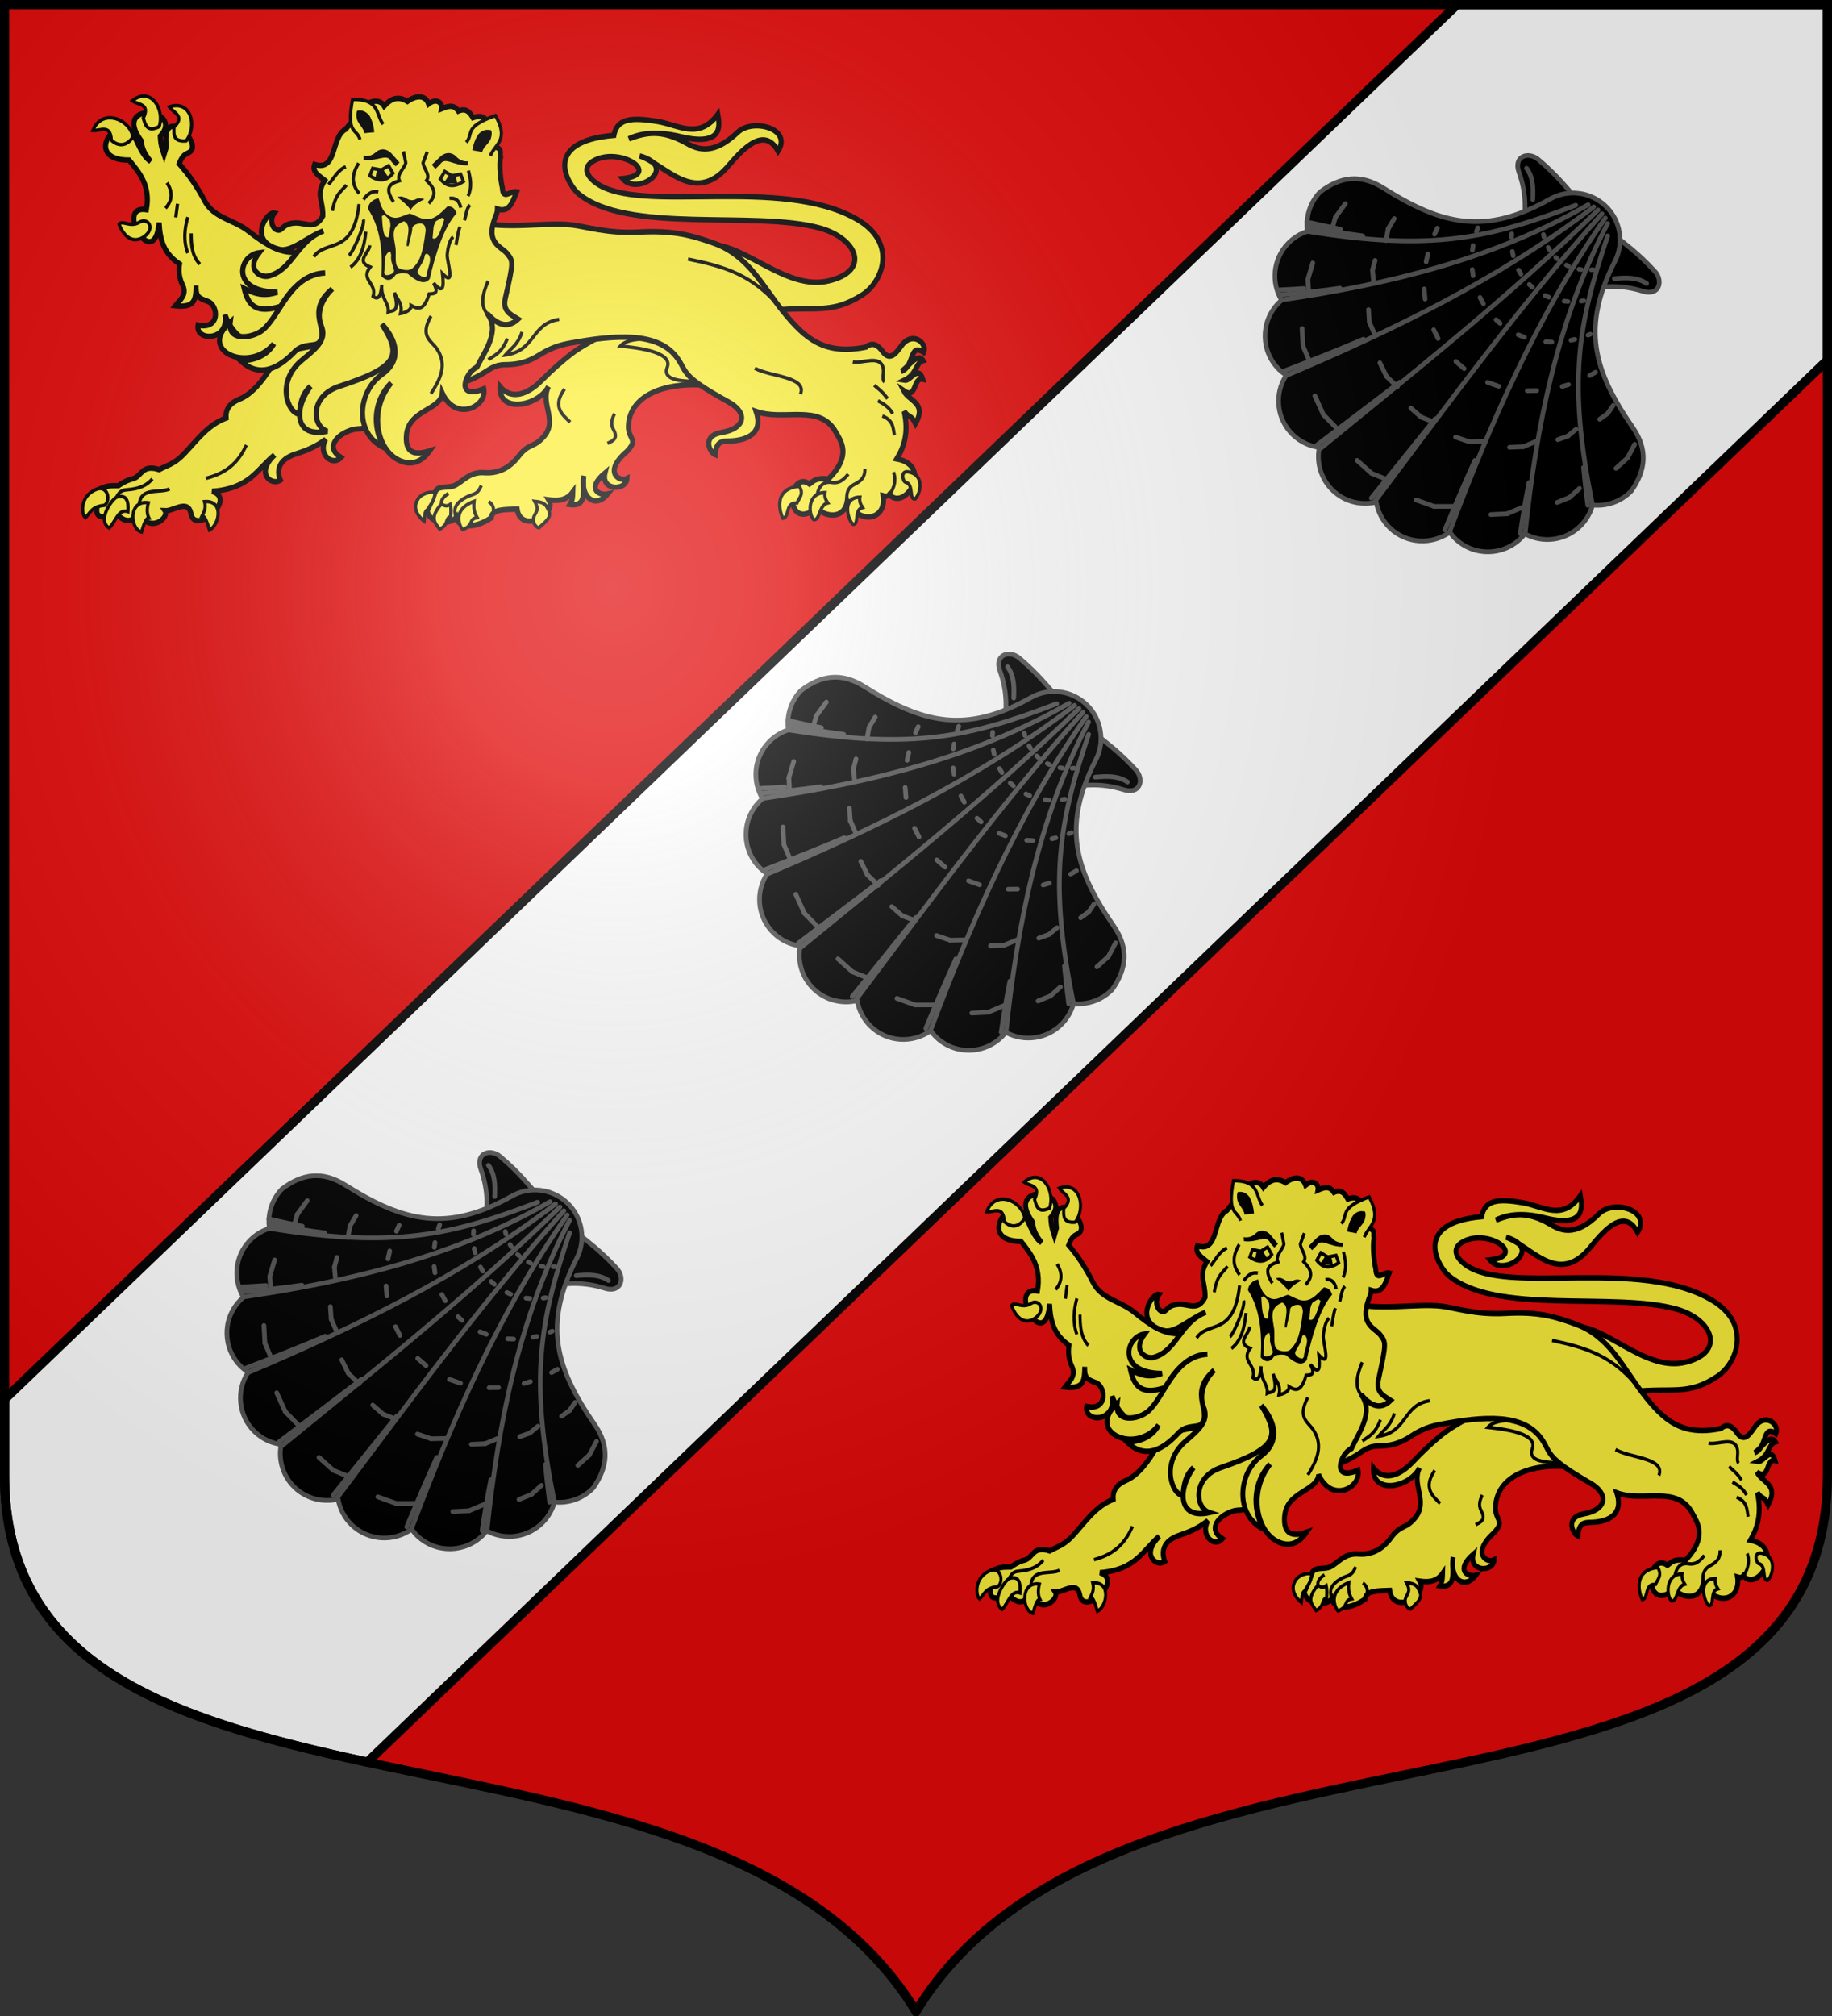 <?xml version="1.0" encoding="UTF-8" standalone="no"?>
<svg
   xmlns:dc="http://purl.org/dc/elements/1.1/"
   xmlns:cc="http://creativecommons.org/ns#"
   xmlns:rdf="http://www.w3.org/1999/02/22-rdf-syntax-ns#"
   xmlns:svg="http://www.w3.org/2000/svg"
   xmlns="http://www.w3.org/2000/svg"
   xmlns:xlink="http://www.w3.org/1999/xlink"
   xmlns:sodipodi="http://sodipodi.sourceforge.net/DTD/sodipodi-0.dtd"
   xmlns:inkscape="http://www.inkscape.org/namespaces/inkscape"
   width="600"
   height="660"
   viewBox="0 0 600 660"
   id="svg2"
   sodipodi:version="0.32"
   inkscape:version="0.46"
   sodipodi:docname="CoA_fr_Houlgate-B.svg"
   inkscape:output_extension="org.inkscape.output.svg.inkscape"
   version="1.0">
  <rect x="0" y="0" width="600" height="660" fill="#333333" stroke="none"/>
  <sodipodi:namedview
     inkscape:window-height="977"
     inkscape:window-width="1280"
     inkscape:pageshadow="2"
     inkscape:pageopacity="0.0"
     guidetolerance="10.0"
     gridtolerance="10.0"
     objecttolerance="10.0"
     borderopacity="1.0"
     bordercolor="#666666"
     pagecolor="#ffffff"
     id="base"
     showgrid="false"
     inkscape:zoom="1.1863636"
     inkscape:cx="300"
     inkscape:cy="330"
     inkscape:window-x="-4"
     inkscape:window-y="-4"
     inkscape:current-layer="layer3"
     inkscape:object-nodes="true" />
  <defs
     id="defs4">
    <radialGradient
       id="Gradient1"
       gradientUnits="userSpaceOnUse"
       cx="-80"
       cy="-80"
       r="405">
      <stop
         style="stop-color:#fff;stop-opacity:0.31"
         offset="0"
         id="stop7" />
      <stop
         style="stop-color:#fff;stop-opacity:0.25"
         offset="0.19"
         id="stop9" />
      <stop
         style="stop-color:#6b6b6b;stop-opacity:0.125"
         offset="0.6"
         id="stop11" />
      <stop
         style="stop-color:#000;stop-opacity:0.125"
         offset="1"
         id="stop13" />
    </radialGradient>
    <radialGradient
       inkscape:collect="always"
       xlink:href="#Gradient1"
       id="radialGradient3328"
       gradientUnits="userSpaceOnUse"
       gradientTransform="matrix(0.989,0,0,1.088,-1.257,-42.327)"
       cx="-99.138"
       cy="-59.903"
       fx="-99.138"
       fy="-59.903"
       r="301.869" />
    <g
       id="s">
      <g
         id="c">
        <path
           id="t"
           d="M 0,0 L 0,1 L 0.5,1 L 0,0 z"
           transform="matrix(0.951,0.309,-0.309,0.951,0,-1)" />
        <use
           xlink:href="#t"
           transform="scale(-1,1)"
           id="use2144"
           x="0"
           y="0"
           width="810"
           height="540" />
      </g>
      <g
         id="a">
        <use
           xlink:href="#c"
           transform="matrix(0.309,0.951,-0.951,0.309,0,0)"
           id="use2147"
           x="0"
           y="0"
           width="810"
           height="540" />
        <use
           xlink:href="#c"
           transform="matrix(-0.809,0.588,-0.588,-0.809,0,0)"
           id="use2149"
           x="0"
           y="0"
           width="810"
           height="540" />
      </g>
      <use
         xlink:href="#a"
         transform="scale(-1,1)"
         id="use2151"
         x="0"
         y="0"
         width="810"
         height="540" />
    </g>
    <g
       id="f">
      <rect
         width="100"
         height="60"
         x="-50"
         y="-30"
         style="fill:#28166f"
         id="rect1964" />
      <g
         transform="translate(0,-20)"
         style="fill:#ffffff"
         id="g1966">
        <path
           d="M -1.212,27.818 C -1.212,22.175 -2.091,20.471 -4.542,13.98 C -5.709,10.888 -5.024,7.103 -2.858,3.601 C -2.082,2.346 -1.114,1.214 0,0 C 1.114,1.214 2.082,2.346 2.858,3.601 C 5.024,7.103 5.709,10.888 4.542,13.98 C 2.091,20.471 1.212,22.175 1.212,27.818 L -1.212,27.818 z"
           id="path1968" />
        <path
           d="M 2.922,27.672 C 2.922,21.721 5.239,17.829 8.501,16.66 C 9.949,16.141 11.808,16.387 13.519,18.107 C 15.638,20.236 16.255,26.1 10.036,27.228 C 10.694,26.272 10.655,24.147 9.322,23.441 C 8.331,22.916 7.209,23.188 6.646,23.564 C 5.822,24.116 4.917,25.67 4.967,27.672 L 2.922,27.672 z"
           id="rwi" />
        <path
           d="M 1.777,30.183 C 1.79,32.191 2.795,33.518 4.516,34.257 C 4.295,34.955 3.257,36.378 1.831,36.281 C 1.55,37.787 1.282,38.632 0,40 C -1.282,38.632 -1.55,37.787 -1.831,36.281 C -3.257,36.378 -4.295,34.955 -4.516,34.257 C -2.795,33.518 -1.79,32.191 -1.777,30.183 L 1.777,30.183 z"
           id="path1971" />
        <use
           transform="scale(-1,1)"
           id="use1973"
           x="0"
           y="0"
           width="800"
           height="400"
           xlink:href="#rwi" />
        <rect
           width="15.846"
           height="3.218"
           x="-7.923"
           y="27.331"
           id="rect1975" />
      </g>
    </g>
    <g
       id="s-4">
      <g
         id="c-6">
        <path
           id="t-0"
           d="M 0,0 L 0,1 L 0.5,1 L 0,0 z"
           transform="matrix(0.951,0.309,-0.309,0.951,0,-1)" />
        <use
           xlink:href="#t-0"
           transform="scale(-1,1)"
           id="use2144-7"
           x="0"
           y="0"
           width="810"
           height="540" />
      </g>
      <g
         id="a-1">
        <use
           xlink:href="#c-6"
           transform="matrix(0.309,0.951,-0.951,0.309,0,0)"
           id="use2147-7"
           x="0"
           y="0"
           width="810"
           height="540" />
        <use
           xlink:href="#c-6"
           transform="matrix(-0.809,0.588,-0.588,-0.809,0,0)"
           id="use2149-7"
           x="0"
           y="0"
           width="810"
           height="540" />
      </g>
      <use
         xlink:href="#a-1"
         transform="scale(-1,1)"
         id="use2151-7"
         x="0"
         y="0"
         width="810"
         height="540" />
    </g>
    <radialGradient
       inkscape:collect="always"
       xlink:href="#Gradient1"
       id="radialGradient7136"
       gradientUnits="userSpaceOnUse"
       cx="-80"
       cy="-80"
       r="405" />
    <radialGradient
       inkscape:collect="always"
       xlink:href="#Gradient1"
       id="radialGradient7605"
       gradientUnits="userSpaceOnUse"
       cx="-80"
       cy="-80"
       r="405" />
  </defs>
  <g
     id="layer4"
     inkscape:label="Fond écu"
     inkscape:groupmode="layer"
     transform="translate(300,300)">
    <path
       style="opacity:1;fill:#e20909;fill-rule:evenodd;stroke:none;stroke-width:3;stroke-linecap:butt;stroke-linejoin:miter;stroke-opacity:1;display:inline"
       d="M -298.5,-298.5 L -298.5,183 C -298.5,312.055 -66.86,248.948 0,358.5 C 66.86,248.948 298.5,312.055 298.5,183 L 298.5,-298.5 L -298.5,-298.5 z"
       id="path3370"
       sodipodi:nodetypes="cccccc" />
    <path
       style="opacity:1;fill:#ffffff;fill-opacity:1;fill-rule:nonzero;stroke:#000000;stroke-width:3;stroke-linecap:butt;stroke-linejoin:round;stroke-miterlimit:4;stroke-dasharray:none;stroke-opacity:1"
       d="M 177.219,-298.5 L -298.5,158.094 L -298.5,183 C -298.5,245.766 -243.666,263.047 -179.688,276.875 L 298.5,-182.094 L 298.5,-298.5 L 177.219,-298.5 z"
       id="path5445" />
  </g>
  <g
     id="layer3"
     inkscape:label="Meubles"
     inkscape:groupmode="layer"
     transform="translate(300,300)">
    <g
       id="g6175"
       transform="translate(-10,9.6)">
      <path
         style="fill:#000000;fill-opacity:1;stroke:#555555;stroke-width:1.536;stroke-linecap:round;stroke-linejoin:round;stroke-miterlimit:4;stroke-dasharray:none;stroke-opacity:1"
         d="M 57.264,-80.273 C 53.167,-84.762 50.171,-88.825 43.847,-94.155 C 40.517,-96.962 35.605,-95.217 37.463,-90.046 C 40.258,-82.27 39.521,-76.486 38.821,-70.339 L 57.264,-80.273 z"
         id="path17202"
         sodipodi:nodetypes="csscc" />
      <path
         sodipodi:nodetypes="csscc"
         id="path17210"
         d="M 67.539,-70.411 C 72.192,-66.501 76.374,-63.675 81.959,-57.575 C 84.9,-54.363 83.358,-49.383 78.116,-51.028 C 70.232,-53.501 64.482,-52.528 58.369,-51.577 L 67.539,-70.411 z"
         style="fill:#000000;fill-opacity:1;stroke:#555555;stroke-width:1.536;stroke-linecap:round;stroke-linejoin:round;stroke-miterlimit:4;stroke-dasharray:none;stroke-opacity:1" />
      <path
         id="path17219"
         d="M 65.847,-78.932 C 60.851,-83.726 53.444,-84.494 47.705,-81.264 C 26.49,-69.328 12.344,-72.699 -6.935,-84.851 C -14.367,-89.535 -21.038,-88.617 -27.673,-83.532 C -31.09,-79.972 -32.442,-75.194 -31.777,-70.66 C -34.137,-69.909 -36.356,-68.57 -38.191,-66.659 C -43.1,-61.544 -43.756,-53.913 -40.266,-48.114 C -40.657,-47.781 -41.046,-47.417 -41.409,-47.039 C -47.28,-40.922 -47.081,-31.192 -40.964,-25.321 C -40.264,-24.649 -39.515,-24.069 -38.732,-23.556 C -42.723,-17.491 -41.969,-9.254 -36.544,-4.047 C -34.089,-1.69 -31.052,-0.323 -27.916,0.088 C -28.89,5.049 -27.413,10.395 -23.497,14.154 C -19.581,17.912 -14.179,19.169 -9.262,17.992 C -8.723,21.108 -7.232,24.087 -4.777,26.444 C 0.648,31.651 8.909,32.066 14.806,27.83 C 15.35,28.591 15.961,29.316 16.661,29.987 C 22.778,35.858 32.507,35.659 38.378,29.542 C 38.741,29.163 39.09,28.759 39.406,28.355 C 45.343,31.604 52.941,30.636 57.85,25.521 C 59.685,23.61 60.932,21.338 61.585,18.949 C 66.143,19.427 70.861,17.88 74.278,14.321 C 79.087,7.483 79.731,0.779 74.745,-6.454 C 61.813,-25.218 57.864,-39.214 68.921,-60.9 C 71.912,-66.767 70.842,-74.137 65.847,-78.932 z"
         style="fill:#000000;fill-opacity:1;stroke:#555555;stroke-width:1.536;stroke-linecap:round;stroke-linejoin:round;stroke-miterlimit:4;stroke-dasharray:none;stroke-opacity:1" />
      <path
         sodipodi:nodetypes="cc"
         id="path17258"
         d="M 63.38,-77.657 C 34.214,-49.24 3.19,-24.699 -27.546,0.442"
         style="fill:none;fill-opacity:1;stroke:#555555;stroke-width:1.536;stroke-linecap:round;stroke-linejoin:round;stroke-miterlimit:4;stroke-dasharray:none;stroke-opacity:1" />
      <path
         sodipodi:nodetypes="cc"
         id="path17260"
         d="M 61.949,-78.683 C 30.953,-54.988 -4.62,-37.903 -38.658,-23.485"
         style="fill:none;fill-opacity:1;stroke:#555555;stroke-width:1.536;stroke-linecap:round;stroke-linejoin:round;stroke-miterlimit:4;stroke-dasharray:none;stroke-opacity:1" />
      <path
         sodipodi:nodetypes="cc"
         id="path17262"
         d="M 60.139,-79.381 C 29.068,-61.535 -5.267,-53.306 -40.34,-48.185"
         style="fill:none;fill-opacity:1;stroke:#555555;stroke-width:1.536;stroke-linecap:round;stroke-linejoin:round;stroke-miterlimit:4;stroke-dasharray:none;stroke-opacity:1" />
      <path
         sodipodi:nodetypes="cc"
         id="path17264"
         d="M 56.087,-79.225 C 27.77,-68.376 9.026,-64.039 -31.777,-70.66"
         style="fill:none;fill-opacity:1;stroke:#555555;stroke-width:1.536;stroke-linecap:round;stroke-linejoin:round;stroke-miterlimit:4;stroke-dasharray:none;stroke-opacity:1" />
      <path
         style="fill:none;fill-opacity:1;stroke:#555555;stroke-width:1.536;stroke-linecap:round;stroke-linejoin:round;stroke-miterlimit:4;stroke-dasharray:none;stroke-opacity:1"
         d="M 64.674,-76.415 C 37.477,-46.108 14.229,-14.104 -9.631,17.637"
         id="path17266"
         sodipodi:nodetypes="cc" />
      <path
         style="fill:none;fill-opacity:1;stroke:#555555;stroke-width:1.536;stroke-linecap:round;stroke-linejoin:round;stroke-miterlimit:4;stroke-dasharray:none;stroke-opacity:1"
         d="M 65.758,-75.027 C 43.354,-43.085 27.742,-6.842 14.732,27.759"
         id="path17268"
         sodipodi:nodetypes="cc" />
      <path
         style="fill:none;fill-opacity:1;stroke:#555555;stroke-width:1.536;stroke-linecap:round;stroke-linejoin:round;stroke-miterlimit:4;stroke-dasharray:none;stroke-opacity:1"
         d="M 66.529,-73.247 C 49.972,-41.47 43.159,-6.827 39.48,28.426"
         id="path17270"
         sodipodi:nodetypes="cc" />
      <path
         style="fill:none;fill-opacity:1;stroke:#555555;stroke-width:1.536;stroke-linecap:round;stroke-linejoin:round;stroke-miterlimit:4;stroke-dasharray:none;stroke-opacity:1"
         d="M 66.54,-69.192 C 56.861,-40.455 53.297,-21.548 61.585,18.949"
         id="path17272"
         sodipodi:nodetypes="cc" />
      <path
         style="fill:none;fill-opacity:1;stroke:#555555;stroke-width:1.536;stroke-linecap:round;stroke-linejoin:round;stroke-miterlimit:4;stroke-dasharray:none;stroke-opacity:1"
         d="M -13.679,-69.176 C -19.269,-69.888 -25.297,-70.887 -31.9,-72.196"
         id="path17296"
         sodipodi:nodetypes="cc" />
      <path
         sodipodi:nodetypes="cc"
         id="path17298"
         d="M -20.982,-71.361 C -24.469,-72.042 -28.122,-72.832 -31.969,-73.735"
         style="fill:none;fill-opacity:1;stroke:#555555;stroke-width:1.536;stroke-linecap:round;stroke-linejoin:round;stroke-miterlimit:4;stroke-dasharray:none;stroke-opacity:1" />
      <path
         style="fill:none;fill-opacity:1;stroke:#555555;stroke-width:1.536;stroke-linecap:round;stroke-linejoin:round;stroke-miterlimit:4;stroke-dasharray:none;stroke-opacity:1"
         d="M -21.138,-52.041 C -27.726,-51.099 -34.274,-50.39 -40.779,-49.877"
         id="path17300"
         sodipodi:nodetypes="cc" />
      <path
         sodipodi:nodetypes="cc"
         id="path17302"
         d="M -32.961,-51.934 C -35.665,-51.748 -38.36,-51.597 -41.047,-51.48"
         style="fill:none;fill-opacity:1;stroke:#555555;stroke-width:1.536;stroke-linecap:round;stroke-linejoin:round;stroke-miterlimit:4;stroke-dasharray:none;stroke-opacity:1" />
      <path
         style="fill:none;fill-opacity:1;stroke:#555555;stroke-width:1.536;stroke-linecap:round;stroke-linejoin:round;stroke-miterlimit:4;stroke-dasharray:none;stroke-opacity:1"
         d="M -13.462,-35.331 C -22.112,-31.677 -30.754,-28.245 -39.295,-24.974"
         id="path17304"
         sodipodi:nodetypes="cc" />
      <path
         style="fill:none;fill-opacity:1;stroke:#555555;stroke-width:1.536;stroke-linecap:round;stroke-linejoin:round;stroke-miterlimit:4;stroke-dasharray:none;stroke-opacity:1"
         d="M -1.562,-21.273 C -10.536,-14.433 -19.535,-7.648 -28.512,-0.814"
         id="path17306"
         sodipodi:nodetypes="cc" />
      <path
         sodipodi:nodetypes="cc"
         id="path17308"
         d="M 9.974,-9.222 C 3.004,-0.601 -3.915,8.044 -10.88,16.667"
         style="fill:none;fill-opacity:1;stroke:#555555;stroke-width:1.536;stroke-linecap:round;stroke-linejoin:round;stroke-miterlimit:4;stroke-dasharray:none;stroke-opacity:1" />
      <path
         sodipodi:nodetypes="cc"
         id="path17310"
         d="M 23.049,4.336 C 19.612,11.951 16.348,19.556 13.212,27.085"
         style="fill:none;fill-opacity:1;stroke:#555555;stroke-width:1.536;stroke-linecap:round;stroke-linejoin:round;stroke-miterlimit:4;stroke-dasharray:none;stroke-opacity:1" />
      <path
         sodipodi:nodetypes="cc"
         id="path17314"
         d="M 40.752,11.621 C 39.64,17.214 38.698,22.788 37.902,28.339"
         style="fill:none;fill-opacity:1;stroke:#555555;stroke-width:1.536;stroke-linecap:round;stroke-linejoin:round;stroke-miterlimit:4;stroke-dasharray:none;stroke-opacity:1" />
      <path
         sodipodi:nodetypes="cc"
         id="path17316"
         d="M 58.623,6.644 C 58.973,10.547 59.436,14.667 60.018,19.041"
         style="fill:none;fill-opacity:1;stroke:#555555;stroke-width:1.536;stroke-linecap:round;stroke-linejoin:round;stroke-miterlimit:4;stroke-dasharray:none;stroke-opacity:1" />
      <path
         style="fill:none;fill-opacity:1;stroke:#555555;stroke-width:1.536;stroke-linecap:round;stroke-linejoin:round;stroke-miterlimit:4;stroke-dasharray:none;stroke-opacity:1"
         d="M -19.357,-79.751 L -22.63,-75.277"
         id="path17336" />
      <path
         style="fill:none;fill-opacity:1;stroke:#555555;stroke-width:1.536;stroke-linecap:round;stroke-linejoin:round;stroke-miterlimit:4;stroke-dasharray:none;stroke-opacity:1"
         d="M -30.054,-60.313 L -31.643,-54.95"
         id="path17338" />
      <path
         style="fill:none;fill-opacity:1;stroke:#555555;stroke-width:1.536;stroke-linecap:round;stroke-linejoin:round;stroke-miterlimit:4;stroke-dasharray:none;stroke-opacity:1"
         d="M -33.558,-38.851 L -33.245,-33.078"
         id="path17340" />
      <path
         style="fill:none;fill-opacity:1;stroke:#555555;stroke-width:1.536;stroke-linecap:round;stroke-linejoin:round;stroke-miterlimit:4;stroke-dasharray:none;stroke-opacity:1"
         d="M -29.371,-16.817 L -26.577,-10.648"
         id="path17342" />
      <path
         style="fill:none;fill-opacity:1;stroke:#555555;stroke-width:1.536;stroke-linecap:round;stroke-linejoin:round;stroke-miterlimit:4;stroke-dasharray:none;stroke-opacity:1"
         d="M -15.537,4.33 L -10.79,8.58"
         id="path17344" />
      <path
         style="fill:none;fill-opacity:1;stroke:#555555;stroke-width:1.536;stroke-linecap:round;stroke-linejoin:round;stroke-miterlimit:4;stroke-dasharray:none;stroke-opacity:1"
         d="M 3.759,17.26 L 9.707,19.402"
         id="path17346" />
      <path
         style="fill:none;fill-opacity:1;stroke:#555555;stroke-width:1.536;stroke-linecap:round;stroke-linejoin:round;stroke-miterlimit:4;stroke-dasharray:none;stroke-opacity:1"
         d="M 28.274,22.064 L 33.62,21.8"
         id="path17348" />
      <path
         style="fill:none;fill-opacity:1;stroke:#555555;stroke-width:1.536;stroke-linecap:round;stroke-linejoin:round;stroke-miterlimit:4;stroke-dasharray:none;stroke-opacity:1"
         d="M 49.972,18.108 L 54.05,16.449"
         id="path17350" />
      <path
         style="fill:none;fill-opacity:1;stroke:#555555;stroke-width:1.536;stroke-linecap:round;stroke-linejoin:round;stroke-miterlimit:4;stroke-dasharray:none;stroke-opacity:1"
         d="M 69.251,6.94 L 73.011,3.543"
         id="path17352" />
      <path
         id="path17354"
         d="M -22.63,-75.277 L -23.958,-70.7"
         style="fill:none;fill-opacity:1;stroke:#555555;stroke-width:1.536;stroke-linecap:round;stroke-linejoin:round;stroke-miterlimit:4;stroke-dasharray:none;stroke-opacity:1"
         sodipodi:nodetypes="cc" />
      <path
         id="path17356"
         d="M -31.643,-54.95 L -31.381,-50.653"
         style="fill:none;fill-opacity:1;stroke:#555555;stroke-width:1.536;stroke-linecap:round;stroke-linejoin:round;stroke-miterlimit:4;stroke-dasharray:none;stroke-opacity:1"
         sodipodi:nodetypes="cc" />
      <path
         id="path17358"
         d="M -33.245,-33.078 L -30.977,-27.761"
         style="fill:none;fill-opacity:1;stroke:#555555;stroke-width:1.536;stroke-linecap:round;stroke-linejoin:round;stroke-miterlimit:4;stroke-dasharray:none;stroke-opacity:1" />
      <path
         id="path17360"
         d="M -26.577,-10.648 L -21.842,-5.806"
         style="fill:none;fill-opacity:1;stroke:#555555;stroke-width:1.536;stroke-linecap:round;stroke-linejoin:round;stroke-miterlimit:4;stroke-dasharray:none;stroke-opacity:1" />
      <path
         id="path17362"
         d="M -10.79,8.58 L -4.876,10.951"
         style="fill:none;fill-opacity:1;stroke:#555555;stroke-width:1.536;stroke-linecap:round;stroke-linejoin:round;stroke-miterlimit:4;stroke-dasharray:none;stroke-opacity:1" />
      <path
         id="path17364"
         d="M 9.707,19.402 L 16.029,19.38"
         style="fill:none;fill-opacity:1;stroke:#555555;stroke-width:1.536;stroke-linecap:round;stroke-linejoin:round;stroke-miterlimit:4;stroke-dasharray:none;stroke-opacity:1" />
      <path
         id="path17366"
         d="M 33.62,21.801 L 38.554,19.724"
         style="fill:none;fill-opacity:1;stroke:#555555;stroke-width:1.536;stroke-linecap:round;stroke-linejoin:round;stroke-miterlimit:4;stroke-dasharray:none;stroke-opacity:1" />
      <path
         id="path17368"
         d="M 54.05,16.449 L 57.314,13.495"
         style="fill:none;fill-opacity:1;stroke:#555555;stroke-width:1.536;stroke-linecap:round;stroke-linejoin:round;stroke-miterlimit:4;stroke-dasharray:none;stroke-opacity:1" />
      <path
         id="path17370"
         d="M 73.011,3.543 L 75.381,-0.936"
         style="fill:none;fill-opacity:1;stroke:#555555;stroke-width:1.536;stroke-linecap:round;stroke-linejoin:round;stroke-miterlimit:4;stroke-dasharray:none;stroke-opacity:1" />
      <path
         style="fill:none;fill-opacity:1;stroke:#555555;stroke-width:1.536;stroke-linecap:round;stroke-linejoin:round;stroke-miterlimit:4;stroke-dasharray:none;stroke-opacity:1"
         d="M -3.366,-74.846 L -5.354,-71.475"
         id="path17372" />
      <path
         style="fill:none;fill-opacity:1;stroke:#555555;stroke-width:1.536;stroke-linecap:round;stroke-linejoin:round;stroke-miterlimit:4;stroke-dasharray:none;stroke-opacity:1"
         d="M -9.646,-61.134 L -10.486,-57.949"
         id="path17374" />
      <path
         style="fill:none;fill-opacity:1;stroke:#555555;stroke-width:1.536;stroke-linecap:round;stroke-linejoin:round;stroke-miterlimit:4;stroke-dasharray:none;stroke-opacity:1"
         d="M -11.799,-45.029 L -11.52,-40.915"
         id="path17376" />
      <path
         style="fill:none;fill-opacity:1;stroke:#555555;stroke-width:1.536;stroke-linecap:round;stroke-linejoin:round;stroke-miterlimit:4;stroke-dasharray:none;stroke-opacity:1"
         d="M -8.078,-27.614 L -5.911,-23.182"
         id="path17378" />
      <path
         style="fill:none;fill-opacity:1;stroke:#555555;stroke-width:1.536;stroke-linecap:round;stroke-linejoin:round;stroke-miterlimit:4;stroke-dasharray:none;stroke-opacity:1"
         d="M 2.075,-12.792 L 5.445,-9.836"
         id="path17380" />
      <path
         style="fill:none;fill-opacity:1;stroke:#555555;stroke-width:1.536;stroke-linecap:round;stroke-linejoin:round;stroke-miterlimit:4;stroke-dasharray:none;stroke-opacity:1"
         d="M 16.722,-3.307 L 21.195,-1.782"
         id="path17382" />
      <path
         style="fill:none;fill-opacity:1;stroke:#555555;stroke-width:1.536;stroke-linecap:round;stroke-linejoin:round;stroke-miterlimit:4;stroke-dasharray:none;stroke-opacity:1"
         d="M 34.387,0.044 L 38.887,-0.155"
         id="path17384" />
      <path
         style="fill:none;fill-opacity:1;stroke:#555555;stroke-width:1.536;stroke-linecap:round;stroke-linejoin:round;stroke-miterlimit:4;stroke-dasharray:none;stroke-opacity:1"
         d="M 50.209,-2.458 L 53.501,-3.637"
         id="path17386" />
      <path
         style="fill:none;fill-opacity:1;stroke:#555555;stroke-width:1.536;stroke-linecap:round;stroke-linejoin:round;stroke-miterlimit:4;stroke-dasharray:none;stroke-opacity:1"
         d="M 63.918,-9.139 L 66.534,-11.02"
         id="path17388" />
      <path
         id="path17390"
         d="M -5.354,-71.475 L -6.068,-67.629"
         style="fill:none;fill-opacity:1;stroke:#555555;stroke-width:1.536;stroke-linecap:round;stroke-linejoin:round;stroke-miterlimit:4;stroke-dasharray:none;stroke-opacity:1" />
      <path
         id="path17392"
         d="M -10.486,-57.949 L -10.186,-54.67"
         style="fill:none;fill-opacity:1;stroke:#555555;stroke-width:1.536;stroke-linecap:round;stroke-linejoin:round;stroke-miterlimit:4;stroke-dasharray:none;stroke-opacity:1" />
      <path
         id="path17394"
         d="M -11.52,-40.915 L -9.851,-37.145"
         style="fill:none;fill-opacity:1;stroke:#555555;stroke-width:1.536;stroke-linecap:round;stroke-linejoin:round;stroke-miterlimit:4;stroke-dasharray:none;stroke-opacity:1" />
      <path
         id="path17396"
         d="M -5.911,-23.182 L -2.36,-19.757"
         style="fill:none;fill-opacity:1;stroke:#555555;stroke-width:1.536;stroke-linecap:round;stroke-linejoin:round;stroke-miterlimit:4;stroke-dasharray:none;stroke-opacity:1" />
      <path
         id="path17398"
         d="M 5.445,-9.836 L 9.623,-8.211"
         style="fill:none;fill-opacity:1;stroke:#555555;stroke-width:1.536;stroke-linecap:round;stroke-linejoin:round;stroke-miterlimit:4;stroke-dasharray:none;stroke-opacity:1" />
      <path
         id="path17400"
         d="M 21.195,-1.782 L 25.919,-1.878"
         style="fill:none;fill-opacity:1;stroke:#555555;stroke-width:1.536;stroke-linecap:round;stroke-linejoin:round;stroke-miterlimit:4;stroke-dasharray:none;stroke-opacity:1" />
      <path
         id="path17402"
         d="M 38.887,-0.155 L 43.048,-1.881"
         style="fill:none;fill-opacity:1;stroke:#555555;stroke-width:1.536;stroke-linecap:round;stroke-linejoin:round;stroke-miterlimit:4;stroke-dasharray:none;stroke-opacity:1" />
      <path
         id="path17404"
         d="M 53.501,-3.637 L 56.191,-5.871"
         style="fill:none;fill-opacity:1;stroke:#555555;stroke-width:1.536;stroke-linecap:round;stroke-linejoin:round;stroke-miterlimit:4;stroke-dasharray:none;stroke-opacity:1" />
      <path
         id="path17406"
         d="M 66.534,-11.02 L 68.349,-13.683"
         style="fill:none;fill-opacity:1;stroke:#555555;stroke-width:1.536;stroke-linecap:round;stroke-linejoin:round;stroke-miterlimit:4;stroke-dasharray:none;stroke-opacity:1" />
      <path
         style="fill:none;fill-opacity:1;stroke:#555555;stroke-width:1.536;stroke-linecap:round;stroke-linejoin:round;stroke-miterlimit:4;stroke-dasharray:none;stroke-opacity:1"
         d="M 10.735,-71.697 L 9.832,-69.732"
         id="path17408" />
      <path
         style="fill:none;fill-opacity:1;stroke:#555555;stroke-width:1.536;stroke-linecap:round;stroke-linejoin:round;stroke-miterlimit:4;stroke-dasharray:none;stroke-opacity:1"
         d="M 7.641,-63.256 L 7.081,-60.676"
         id="path17410" />
      <path
         style="fill:none;fill-opacity:1;stroke:#555555;stroke-width:1.536;stroke-linecap:round;stroke-linejoin:round;stroke-miterlimit:4;stroke-dasharray:none;stroke-opacity:1"
         d="M 6.446,-51.793 L 6.726,-48.499"
         id="path17412" />
      <path
         style="fill:none;fill-opacity:1;stroke:#555555;stroke-width:1.536;stroke-linecap:round;stroke-linejoin:round;stroke-miterlimit:4;stroke-dasharray:none;stroke-opacity:1"
         d="M 9.542,-38.447 L 10.99,-35.59"
         id="path17414" />
      <path
         style="fill:none;fill-opacity:1;stroke:#555555;stroke-width:1.536;stroke-linecap:round;stroke-linejoin:round;stroke-miterlimit:4;stroke-dasharray:none;stroke-opacity:1"
         d="M 16.815,-28.068 L 19.526,-25.709"
         id="path17416" />
      <path
         style="fill:none;fill-opacity:1;stroke:#555555;stroke-width:1.536;stroke-linecap:round;stroke-linejoin:round;stroke-miterlimit:4;stroke-dasharray:none;stroke-opacity:1"
         d="M 27.187,-21.227 L 30.828,-19.934"
         id="path17418" />
      <path
         style="fill:none;fill-opacity:1;stroke:#555555;stroke-width:1.536;stroke-linecap:round;stroke-linejoin:round;stroke-miterlimit:4;stroke-dasharray:none;stroke-opacity:1"
         d="M 40.199,-18.481 L 43.271,-18.524"
         id="path17420" />
      <path
         style="fill:none;fill-opacity:1;stroke:#555555;stroke-width:1.536;stroke-linecap:round;stroke-linejoin:round;stroke-miterlimit:4;stroke-dasharray:none;stroke-opacity:1"
         d="M 51.634,-19.868 L 53.709,-20.485"
         id="path17422" />
      <path
         style="fill:none;fill-opacity:1;stroke:#555555;stroke-width:1.536;stroke-linecap:round;stroke-linejoin:round;stroke-miterlimit:4;stroke-dasharray:none;stroke-opacity:1"
         d="M 60.647,-23.445 L 62.558,-24.529"
         id="path17424" />
      <path
         style="fill:none;fill-opacity:1;stroke:#555555;stroke-width:1.536;stroke-linecap:round;stroke-linejoin:round;stroke-miterlimit:4;stroke-dasharray:none;stroke-opacity:1"
         d="M 23.996,-71.83 L 23.553,-70.541"
         id="path17426" />
      <path
         style="fill:none;fill-opacity:1;stroke:#555555;stroke-width:1.536;stroke-linecap:round;stroke-linejoin:round;stroke-miterlimit:4;stroke-dasharray:none;stroke-opacity:1"
         d="M 22.459,-66.025 L 22.239,-64.446"
         id="path17428" />
      <path
         style="fill:none;fill-opacity:1;stroke:#555555;stroke-width:1.536;stroke-linecap:round;stroke-linejoin:round;stroke-miterlimit:4;stroke-dasharray:none;stroke-opacity:1"
         d="M 22.185,-58.167 L 22.458,-56.136"
         id="path17430" />
      <path
         style="fill:none;fill-opacity:1;stroke:#555555;stroke-width:1.536;stroke-linecap:round;stroke-linejoin:round;stroke-miterlimit:4;stroke-dasharray:none;stroke-opacity:1"
         d="M 24.721,-49.007 L 25.826,-46.954"
         id="path17432" />
      <path
         style="fill:none;fill-opacity:1;stroke:#555555;stroke-width:1.536;stroke-linecap:round;stroke-linejoin:round;stroke-miterlimit:4;stroke-dasharray:none;stroke-opacity:1"
         d="M 29.984,-41.713 L 31.305,-40.52"
         id="path17434" />
      <path
         style="fill:none;fill-opacity:1;stroke:#555555;stroke-width:1.536;stroke-linecap:round;stroke-linejoin:round;stroke-miterlimit:4;stroke-dasharray:none;stroke-opacity:1"
         d="M 37.229,-36.793 L 39.282,-35.968"
         id="path17436" />
      <path
         style="fill:none;fill-opacity:1;stroke:#555555;stroke-width:1.536;stroke-linecap:round;stroke-linejoin:round;stroke-miterlimit:4;stroke-dasharray:none;stroke-opacity:1"
         d="M 46.253,-34.499 L 48.238,-34.41"
         id="path17438" />
      <path
         style="fill:none;fill-opacity:1;stroke:#555555;stroke-width:1.536;stroke-linecap:round;stroke-linejoin:round;stroke-miterlimit:4;stroke-dasharray:none;stroke-opacity:1"
         d="M 54.508,-35.006 L 55.774,-35.287"
         id="path17440" />
      <path
         style="fill:none;fill-opacity:1;stroke:#555555;stroke-width:1.536;stroke-linecap:round;stroke-linejoin:round;stroke-miterlimit:4;stroke-dasharray:none;stroke-opacity:1"
         d="M 60.083,-36.669 L 60.87,-36.996"
         id="path17442" />
      <path
         style="fill:none;fill-opacity:1;stroke:#555555;stroke-width:1.536;stroke-linecap:round;stroke-linejoin:round;stroke-miterlimit:4;stroke-dasharray:none;stroke-opacity:1"
         d="M 35.111,-69.861 L 35.031,-68.701"
         id="path17446" />
      <path
         style="fill:none;fill-opacity:1;stroke:#555555;stroke-width:1.536;stroke-linecap:round;stroke-linejoin:round;stroke-miterlimit:4;stroke-dasharray:none;stroke-opacity:1"
         d="M 35.312,-64.074 L 35.602,-62.659"
         id="path17448" />
      <path
         style="fill:none;fill-opacity:1;stroke:#555555;stroke-width:1.536;stroke-linecap:round;stroke-linejoin:round;stroke-miterlimit:4;stroke-dasharray:none;stroke-opacity:1"
         d="M 37.363,-57.982 L 38.135,-56.653"
         id="path17450" />
      <path
         style="fill:none;fill-opacity:1;stroke:#555555;stroke-width:1.536;stroke-linecap:round;stroke-linejoin:round;stroke-miterlimit:4;stroke-dasharray:none;stroke-opacity:1"
         d="M 40.864,-53.276 L 41.895,-52.33"
         id="path17452" />
      <path
         style="fill:none;fill-opacity:1;stroke:#555555;stroke-width:1.536;stroke-linecap:round;stroke-linejoin:round;stroke-miterlimit:4;stroke-dasharray:none;stroke-opacity:1"
         d="M 46.007,-49.65 L 47.238,-49.106"
         id="path17454" />
      <path
         style="fill:none;fill-opacity:1;stroke:#555555;stroke-width:1.536;stroke-linecap:round;stroke-linejoin:round;stroke-miterlimit:4;stroke-dasharray:none;stroke-opacity:1"
         d="M 52.28,-47.81 L 53.52,-47.691"
         id="path17456" />
      <path
         style="fill:none;fill-opacity:1;stroke:#555555;stroke-width:1.536;stroke-linecap:round;stroke-linejoin:round;stroke-miterlimit:4;stroke-dasharray:none;stroke-opacity:1"
         d="M 57.894,-47.83 L 58.7,-47.949"
         id="path17458" />
      <path
         style="fill:none;fill-opacity:1;stroke:#555555;stroke-width:1.536;stroke-linecap:round;stroke-linejoin:round;stroke-miterlimit:4;stroke-dasharray:none;stroke-opacity:1"
         d="M 45.491,-69.616 L 45.683,-68.787"
         id="path17466" />
      <path
         style="fill:none;fill-opacity:1;stroke:#555555;stroke-width:1.536;stroke-linecap:round;stroke-linejoin:round;stroke-miterlimit:4;stroke-dasharray:none;stroke-opacity:1"
         d="M 47.035,-65.387 L 47.483,-64.632"
         id="path17468" />
      <path
         style="fill:none;fill-opacity:1;stroke:#555555;stroke-width:1.536;stroke-linecap:round;stroke-linejoin:round;stroke-miterlimit:4;stroke-dasharray:none;stroke-opacity:1"
         d="M 49.522,-62.12 L 50.052,-61.627"
         id="path17470" />
      <path
         style="fill:none;fill-opacity:1;stroke:#555555;stroke-width:1.536;stroke-linecap:round;stroke-linejoin:round;stroke-miterlimit:4;stroke-dasharray:none;stroke-opacity:1"
         d="M 53.028,-59.609 L 53.739,-59.273"
         id="path17472" />
      <path
         style="fill:none;fill-opacity:1;stroke:#555555;stroke-width:1.536;stroke-linecap:round;stroke-linejoin:round;stroke-miterlimit:4;stroke-dasharray:none;stroke-opacity:1"
         d="M 57.133,-58.252 L 57.897,-58.137"
         id="path17474" />
      <path
         style="fill:none;fill-opacity:1;stroke:#555555;stroke-width:1.536;stroke-linecap:round;stroke-linejoin:round;stroke-miterlimit:4;stroke-dasharray:none;stroke-opacity:1"
         d="M 61.159,-58.067 L 61.746,-58.124"
         id="path17476" />
      <path
         style="fill:none;fill-opacity:1;stroke:#555555;stroke-width:1.536;stroke-linecap:round;stroke-linejoin:round;stroke-miterlimit:4;stroke-dasharray:none;stroke-opacity:1"
         d="M 42.005,-81.083 C 42.203,-85.089 42.059,-88.48 39.968,-91.315"
         id="path17480"
         sodipodi:nodetypes="cc" />
      <path
         sodipodi:nodetypes="cc"
         id="path17490"
         d="M 68.73,-55.175 C 72.83,-55.56 76.303,-55.595 79.281,-53.582"
         style="fill:none;fill-opacity:1;stroke:#555555;stroke-width:1.536;stroke-linecap:round;stroke-linejoin:round;stroke-miterlimit:4;stroke-dasharray:none;stroke-opacity:1" />
    </g>
    <use
       height="660"
       width="600"
       transform="translate(170,-163.2)"
       id="use6267"
       xlink:href="#g6175"
       y="0"
       x="0" />
    <use
       height="660"
       width="600"
       transform="translate(-170,163.2)"
       id="use6269"
       xlink:href="#g6175"
       y="0"
       x="0" />
    <g
       id="g3004"
       inkscape:label="Meubles"
       transform="matrix(0.715,0,0,0.753,-750.895,-1036.299)">
      <g
         transform="translate(5.649,197.037)"
         id="g4358">
        <path
           sodipodi:nodetypes="czsscscccsscsccsssscc"
           id="path4175"
           d="M 950.052,887.227 C 966.119,886.636 985.08,907.33 1004.586,902.903 C 1024.212,898.449 1017.336,884.3 1000.406,879.912 C 970.49,872.157 912.207,882.696 889.82,864.901 C 886.098,861.943 871.717,842.441 906.161,839.629 C 907.681,832.282 914.061,831.757 925.922,833.549 C 935.779,835.038 945.046,841.783 953.758,830.509 C 954.463,834.495 957.081,844.82 936.752,840.199 C 927.352,838.044 919.361,838.238 913.001,841.15 C 921.148,838.242 928.113,837.184 938.842,842.74 C 943.32,845.059 950.669,849.35 962.895,838.289 C 969.672,832.157 988.034,836.537 981.357,846.47 C 974.581,834.692 963.761,847.289 958.223,853.31 C 942.815,870.064 929.724,852.177 917.941,848.56 C 936.213,853.379 917.135,866.306 910.151,858.44 C 928.081,856.675 909.861,844.774 897.658,850.328 C 890.464,853.603 894.881,858.257 898.309,860.521 C 918.74,874.013 982.518,857.061 1017.507,876.111 C 1036.159,886.267 1029.514,903.216 1019.977,908.983 C 1005.554,917.704 998.356,913.771 978.649,915.728 L 950.052,887.227 z"
           style="fill:#fcef3c;fill-opacity:1;stroke:#000000;stroke-width:2.338;stroke-miterlimit:4;stroke-dasharray:none;stroke-opacity:1;display:inline" />
        <g
           transform="matrix(0.998,0,0,0.998,1.521,-196.76)"
           id="g4177">
          <path
             style="opacity:1;fill:#fcef3c;fill-opacity:1;stroke:#000000;stroke-width:2.344;stroke-linecap:butt;stroke-linejoin:miter;stroke-miterlimit:4;stroke-dasharray:none;stroke-opacity:1"
             d="M 285.644,328.948 C 262.737,325.427 244.437,332.182 244.223,346.162 C 244.133,351.972 249.004,351.585 243.533,357.073 C 232.29,366.132 240.224,370.542 243.533,368.907 C 243.206,374.326 231.425,374.297 233.464,366.452 C 224.595,373.535 231.012,376.428 234.657,375.631 C 229.141,382.15 221.915,377.262 223.781,367.679 C 222.883,372.745 226.087,381.439 217.326,380.204 C 218.684,377.96 218.572,377.349 218.671,374.79 C 215.785,378.483 211.831,378.708 207.643,378.169 C 211.768,384.591 194.789,393.088 193.119,382.204 C 187.46,382.404 181.47,382.173 181.284,385.969 C 172.877,391.255 166.046,390.011 165.146,385.852 C 162.758,388.858 153.328,389.105 151.856,383.005 C 152.841,380.779 153.638,379.681 155.581,374.673 C 156.778,371.585 161.818,373.361 164.877,371.714 C 168.948,369.522 171.632,365.899 178.057,366.335 C 183.738,366.72 189.155,364.908 193.763,359.218 C 198.605,353.238 200.727,355.745 205.491,350.466 C 211.861,343.407 203.526,336.068 207.526,328.796 C 203.017,337.346 184.525,340.75 185.258,328.851 C 190.55,334.854 198.021,332.174 204.183,326.298 C 209.637,321.098 213.878,317.656 217.864,314.693 C 227.704,307.377 247.813,300.384 251.485,294.789 L 285.644,328.948 z"
             id="path4179"
             transform="translate(668.921,819.094)"
             sodipodi:nodetypes="csccccccccccccsssssccsscc" />
          <path
             style="opacity:1;fill:none;fill-opacity:1;stroke:#000000;stroke-width:1.5;stroke-linecap:butt;stroke-linejoin:miter;stroke-miterlimit:4;stroke-dasharray:none;stroke-opacity:1"
             d="M 234.619,353.564 C 236.903,352.535 239.778,351.564 237.332,347.523 C 235.835,345.049 236.707,342.92 237.825,340.618"
             id="path4181"
             transform="translate(668.921,819.094)"
             sodipodi:nodetypes="csc" />
          <path
             style="opacity:1;fill:none;fill-opacity:1;stroke:#000000;stroke-width:1.5;stroke-linecap:butt;stroke-linejoin:miter;stroke-miterlimit:4;stroke-dasharray:none;stroke-opacity:1"
             d="M 214.893,329.892 C 209.315,337.277 213.442,340.78 217.482,344.317"
             id="path4183"
             transform="translate(668.921,819.094)"
             sodipodi:nodetypes="cc" />
          <path
             style="fill:none;fill-opacity:1;stroke:#000000;stroke-width:1.5;stroke-linecap:butt;stroke-linejoin:miter;stroke-miterlimit:4;stroke-dasharray:none;stroke-opacity:1"
             d="M 834.067,1204.946 C 832.939,1202.125 832.991,1199.377 837.581,1196.699 C 841.783,1194.247 843.562,1195.679 845.594,1191.028"
             id="path4185"
             sodipodi:nodetypes="csc" />
          <path
             style="fill:none;fill-opacity:1;stroke:#000000;stroke-width:1.5;stroke-linecap:butt;stroke-linejoin:miter;stroke-miterlimit:4;stroke-dasharray:none;stroke-opacity:1"
             d="M 850.205,1205.063 C 850.205,1205.063 853.135,1200.609 849.046,1198.055"
             id="path4187"
             sodipodi:nodetypes="cc" />
          <path
             style="fill:none;fill-opacity:1;stroke:#000000;stroke-width:1.5;stroke-linecap:butt;stroke-linejoin:miter;stroke-miterlimit:4;stroke-dasharray:none;stroke-opacity:1"
             d="M 827.352,1199.024 C 827.065,1197.213 828.364,1195.754 830.545,1194.491"
             id="path4189"
             sodipodi:nodetypes="cc" />
        </g>
        <g
           style="fill:#fcef3c"
           transform="matrix(0.998,0,0,0.998,1.521,-196.76)"
           id="g4191">
          <path
             style="fill:#fcef3c;fill-opacity:1;stroke:#000000;stroke-width:1.5;stroke-linecap:butt;stroke-linejoin:miter;stroke-miterlimit:4;stroke-dasharray:none;stroke-opacity:1"
             d="M 824.38,1194.078 C 824.15,1197.642 822.27,1199.144 821.058,1201.481 C 819.518,1201.984 819.646,1204.489 819.4,1206.545 C 819.4,1206.545 812.742,1202.121 816.642,1196.764 C 818.036,1194.849 821.499,1193.46 824.38,1194.078 z"
             id="path4193"
             sodipodi:nodetypes="cccsc" />
          <path
             style="fill:#fcef3c;fill-opacity:1;stroke:#000000;stroke-width:1.5;stroke-linecap:butt;stroke-linejoin:miter;stroke-miterlimit:4;stroke-dasharray:none;stroke-opacity:1"
             d="M 827.352,1199.024 C 821.451,1205.305 824.602,1207.479 826.527,1210.046 C 830.838,1207.963 828.872,1205.169 831.575,1204.586 C 831.575,1202.835 831.865,1201.229 831.369,1199.23 C 830.03,1200.163 828.691,1200.012 827.352,1199.024 z"
             id="path4195"
             sodipodi:nodetypes="ccccc" />
          <path
             style="fill:#fcef3c;fill-opacity:1;stroke:#000000;stroke-width:1.5;stroke-linecap:butt;stroke-linejoin:miter;stroke-miterlimit:4;stroke-dasharray:none;stroke-opacity:1"
             d="M 842.288,1197.89 C 841.84,1202.117 842.852,1203.425 843.73,1204.998 C 839.521,1205.619 842.521,1208.299 837.035,1210.252 C 835.903,1209.104 831.659,1201.673 842.288,1197.89 z"
             id="path4197"
             sodipodi:nodetypes="cccc" />
          <path
             style="fill:#fcef3c;fill-opacity:1;stroke:#000000;stroke-width:1.5;stroke-linecap:butt;stroke-linejoin:miter;stroke-miterlimit:4;stroke-dasharray:none;stroke-opacity:1"
             d="M 870.101,1197.89 C 871.925,1201.119 871.363,1201.706 869.903,1204.268 C 868.767,1206.263 870.175,1209.19 872.058,1209.428 C 874.483,1207.216 878.328,1204.882 876.494,1201.779 C 875.408,1199.941 875.25,1198.324 870.101,1197.89 z"
             id="path4199"
             sodipodi:nodetypes="cscsc" />
        </g>
        <g
           transform="matrix(0.998,0,0,0.998,1.521,-196.76)"
           id="g4201">
          <path
             style="opacity:1;fill:#fcef3c;fill-opacity:1;stroke:#000000;stroke-width:2.344;stroke-linecap:butt;stroke-linejoin:miter;stroke-miterlimit:4;stroke-dasharray:none;stroke-opacity:1"
             d="M 147.099,333.678 L 138.859,304.011 L 84.057,313.9 C 76.529,327.456 70.594,332.407 65.721,334.296 C 61.071,336.098 59.235,338.844 59.54,342.537 C 50.828,345.636 45.952,352.571 39.968,358.4 C 35.63,362.627 32.52,363.081 28.843,364.993 C 21.064,362.627 20.987,367.527 17.1,368.907 C 15.286,369.286 13.229,369.969 10.095,371.998 C 7.397,372.155 5.492,371.519 0.618,373.852 C 3.405,377.427 -6.051,389.576 8.896,384.109 C 11.812,386.416 14.929,389.696 19.778,383.947 C 24.456,393.021 33.63,385.976 31.521,382.917 C 35.587,383.127 42.125,377.569 43.471,384.359 C 45.298,393.579 64.79,377.84 53.154,374.47 C 70.602,373.213 73.767,364.76 81.791,358.606 C 72.655,366.857 80.659,372.183 84.469,369.586 C 82.739,365.648 83.265,360.686 91.474,358.194 C 98.318,356.117 101.608,354.36 105.277,351.808 C 101.424,358.198 108.388,363.804 112.282,359.697 C 105.198,355.522 110.307,350.569 114.592,348.687 C 121.898,345.478 119.185,349.779 132.472,342.949 L 147.099,333.678 z"
             id="path4203"
             transform="translate(668.921,819.094)"
             sodipodi:nodetypes="cccscscccccccscccsccscc" />
          <path
             style="opacity:1;fill:none;fill-opacity:1;stroke:#000000;stroke-width:1.5;stroke-linecap:butt;stroke-linejoin:miter;stroke-miterlimit:4;stroke-dasharray:none;stroke-opacity:1"
             d="M 50.244,368.801 C 61.29,366.186 65.734,360.545 68.866,354.303"
             id="path4205"
             transform="translate(668.921,819.094)"
             sodipodi:nodetypes="cc" />
          <path
             style="fill:none;fill-opacity:1;stroke:#000000;stroke-width:1.5;stroke-linecap:butt;stroke-linejoin:miter;stroke-miterlimit:4;stroke-dasharray:none;stroke-opacity:1"
             d="M 678.295,1195.769 C 679.158,1194.811 679.597,1193.11 682.794,1192.895 C 689.187,1192.465 692.109,1190.778 694.668,1188.145"
             id="path4207"
             sodipodi:nodetypes="csc" />
          <path
             style="fill:none;fill-opacity:1;stroke:#000000;stroke-width:1.5;stroke-linecap:butt;stroke-linejoin:miter;stroke-miterlimit:4;stroke-dasharray:none;stroke-opacity:1"
             d="M 688.668,1198.769 C 689.727,1191.634 697.849,1194.506 702.542,1192.52"
             id="path4209"
             sodipodi:nodetypes="cc" />
        </g>
        <g
           transform="matrix(0.998,0,0,0.998,1.521,-196.76)"
           id="g4211">
          <path
             style="opacity:1;fill:#fcef3c;fill-opacity:1;stroke:#000000;stroke-width:2.344;stroke-linecap:butt;stroke-linejoin:miter;stroke-miterlimit:4;stroke-dasharray:none;stroke-opacity:1"
             d="M 752.526,1133.456 C 743.222,1128.98 733.202,1130.095 727.957,1116.599 C 730.1,1128.179 714.283,1128.408 715.584,1121.139 C 725.938,1123.241 724.987,1112.398 720.003,1110.766 C 715.706,1109.359 714.536,1108.578 714.7,1103.873 C 714.567,1110.07 714.276,1113.672 705.156,1112.71 C 707.17,1110.265 710.743,1108.003 708.514,1103.696 C 706.893,1100.563 706.623,1097.726 707.1,1094.505 C 700.001,1089.941 698.164,1084.524 697.732,1076.476 C 695.629,1098.895 676.905,1068.593 691.899,1070.82 C 693.838,1060.572 688.911,1054.9 683.945,1049.255 C 661.396,1049.257 680.185,1026.187 686.596,1039.357 C 687.846,1041.349 690.096,1047.641 693.843,1049.786 C 690.941,1046.592 689.677,1043.671 689.601,1040.948 C 675.512,1023.086 709.856,1026.78 698.262,1038.827 C 698.512,1043.512 699.335,1044.761 700.03,1046.781 L 701.09,1043.423 C 698.374,1023.825 718.63,1042.042 711.519,1045.897 C 709.487,1046.902 708.497,1047.092 706.923,1050.846 C 711.299,1055.477 715.221,1060.85 718.589,1066.931 C 722.813,1074.557 731.887,1075.094 738.739,1080.188 C 754.644,1092.01 756.991,1088.228 764.545,1090.263 L 752.526,1133.456 z"
             id="path4213"
             sodipodi:nodetypes="cccsccsccccccccccccsscc" />
          <path
             style="opacity:1;fill:none;fill-opacity:1;stroke:#000000;stroke-width:1.5;stroke-linecap:butt;stroke-linejoin:miter;stroke-miterlimit:4;stroke-dasharray:none;stroke-opacity:1"
             d="M 43.515,262.068 C 43.548,267.072 43.867,271.961 47.534,275.511"
             id="path4215"
             transform="translate(668.921,819.094)"
             sodipodi:nodetypes="cc" />
          <path
             style="opacity:1;fill:none;fill-opacity:1;stroke:#000000;stroke-width:1.5;stroke-linecap:butt;stroke-linejoin:miter;stroke-miterlimit:4;stroke-dasharray:none;stroke-opacity:1"
             d="M 41.99,255.001 C 40.414,260.221 39.887,265.441 41.99,270.66"
             id="path4217"
             transform="translate(668.921,819.094)"
             sodipodi:nodetypes="cc" />
          <path
             style="opacity:1;fill:none;fill-opacity:1;stroke:#000000;stroke-width:1.5;stroke-linecap:butt;stroke-linejoin:miter;stroke-miterlimit:4;stroke-dasharray:none;stroke-opacity:1"
             d="M 32.428,240.034 C 35.359,244.322 34.711,247.939 31.735,251.12"
             id="path4219"
             transform="translate(668.921,819.094)"
             sodipodi:nodetypes="cc" />
          <path
             style="opacity:1;fill:none;fill-opacity:1;stroke:#000000;stroke-width:1.5;stroke-linecap:butt;stroke-linejoin:miter;stroke-miterlimit:4;stroke-dasharray:none;stroke-opacity:1"
             d="M 37.278,249.18 L 36.447,255.139"
             id="path4221"
             transform="translate(668.921,819.094)" />
        </g>
        <g
           transform="matrix(0.998,0,0,0.998,1.521,-196.76)"
           id="g4223">
          <path
             style="opacity:1;fill:#fcef3c;fill-opacity:1;stroke:#000000;stroke-width:1.5;stroke-linecap:butt;stroke-linejoin:miter;stroke-miterlimit:4;stroke-dasharray:none;stroke-opacity:1"
             d="M 240.537,311.152 C 248.099,311.912 264.919,313.608 261.99,320.522 C 260.016,325.18 266.296,326.133 270.743,326.44 C 274.839,326.723 275.713,325.274 276.291,324.344 L 261.25,308.221 C 256.483,308.349 244.587,306.795 240.537,311.152 z"
             id="path4225"
             transform="translate(668.921,819.094)"
             sodipodi:nodetypes="cssccc" />
          <path
             style="opacity:1;fill:#fcef3c;fill-opacity:1;stroke:#000000;stroke-width:2.344;stroke-linecap:butt;stroke-linejoin:miter;stroke-miterlimit:4;stroke-dasharray:none;stroke-opacity:1"
             d="M 172.858,256.901 C 189.13,260.612 205.341,257.066 218.065,258.371 C 224.498,259.03 234.528,262.26 249.225,261.506 C 265.16,260.69 273.461,263.013 283.393,266.349 C 299.462,271.746 306.031,285.527 315.535,296.53 C 325.346,307.889 334.106,315.241 353.195,311.635 C 356.459,309.031 359.059,311.143 360.836,313.472 C 364.718,318.557 367.759,313.06 369.875,310.572 C 374.891,304.674 381.517,309.974 379.714,313.898 C 372.889,309.577 375.681,320.311 369.32,322.213 C 372.151,321.15 376.835,313.421 379.437,317.501 C 375.968,318.413 376.836,323.372 370.845,326.093 C 373.637,326.561 377.254,319.167 379.298,325.608 C 374.708,324.589 376.696,334.696 370.568,330.666 C 372.961,335.267 381.349,335.871 375.972,344.94 C 373.763,340.736 373.155,342.839 370.775,339.605 C 372.908,348.905 370.749,355.058 367.38,360.323 C 384.381,363.333 370.987,383.317 363.985,375.844 C 363.399,376.571 362.469,376.78 361.144,376.398 C 362.858,387.102 349.901,389.251 344.653,378.754 C 342.864,388.694 330.674,384.046 330.933,380.972 C 329.783,383.146 321.658,387.942 319.708,380.001 C 319.366,377.59 320.396,374.722 321.094,371.964 C 323.173,369.657 325.251,369.895 327.33,371.271 C 329.158,370.115 329.701,368.466 336.061,369.053 C 346.884,358.729 341.672,352.573 339.456,348.751 C 332.046,335.974 315.668,344.034 302.801,339.674 C 306.601,350.392 296.716,352.438 290.329,352.562 C 287.58,352.616 284.343,352.487 284.093,358.521 C 281.502,357.553 277.658,350.265 287.003,348.821 C 297.707,347.166 299.41,340.348 290.121,335.517 C 268.73,324.39 271.169,322.758 267.047,316.947 C 258.37,304.713 238.448,306.213 216.742,310.018 C 211.11,311.005 206.979,312.886 203.438,315.007 C 197.424,318.609 192.602,319.264 187.501,319.303 C 182.609,319.339 180.38,321.452 177.246,323.183 C 168.653,327.929 163.713,328.179 159.23,328.449 L 172.858,256.901 z"
             id="path4227"
             transform="translate(668.921,819.094)"
             sodipodi:nodetypes="csssscsscccccccccccccccccscscssssssscc" />
          <path
             style="opacity:1;fill:none;fill-opacity:1;stroke:#000000;stroke-width:1.5;stroke-linecap:butt;stroke-linejoin:miter;stroke-miterlimit:4;stroke-dasharray:none;stroke-opacity:1"
             d="M 347.192,318.067 C 351.818,318.877 359.512,314.964 361.067,320.504 C 361.718,322.825 360.386,325.651 361.739,326.795"
             id="path4229"
             transform="translate(668.921,819.094)"
             sodipodi:nodetypes="csc" />
          <path
             style="opacity:1;fill:none;fill-opacity:1;stroke:#000000;stroke-width:1.5;stroke-linecap:butt;stroke-linejoin:miter;stroke-miterlimit:4;stroke-dasharray:none;stroke-opacity:1"
             d="M 360.758,341.627 C 366.027,343.617 365.649,346.977 366.288,350.089"
             id="path4231"
             transform="translate(668.921,819.094)"
             sodipodi:nodetypes="cc" />
          <path
             style="opacity:1;fill:none;fill-opacity:1;stroke:#000000;stroke-width:1.5;stroke-linecap:butt;stroke-linejoin:miter;stroke-miterlimit:4;stroke-dasharray:none;stroke-opacity:1"
             d="M 358.711,334.991 C 361.275,336.329 363.816,337.707 365.514,340.632"
             id="path4233"
             transform="translate(668.921,819.094)"
             sodipodi:nodetypes="cc" />
          <path
             style="opacity:1;fill:none;fill-opacity:1;stroke:#000000;stroke-width:1.5;stroke-linecap:butt;stroke-linejoin:miter;stroke-miterlimit:4;stroke-dasharray:none;stroke-opacity:1"
             d="M 357.052,328.243 C 359.018,329.887 360.893,331.079 363.136,334.106"
             id="path4235"
             transform="translate(668.921,819.094)"
             sodipodi:nodetypes="cc" />
          <path
             style="fill:none;fill-opacity:1;stroke:#000000;stroke-width:1.5;stroke-linecap:butt;stroke-linejoin:miter;stroke-miterlimit:4;stroke-dasharray:none;stroke-opacity:1"
             d="M 1013.64,1198.053 C 1012.844,1194.583 1013.859,1191.975 1016.682,1190.586 C 1019.369,1189.264 1021.805,1187.856 1021.659,1183.784"
             id="path4237"
             sodipodi:nodetypes="csc" />
          <path
             style="fill:none;fill-opacity:1;stroke:#000000;stroke-width:1.5;stroke-linecap:butt;stroke-linejoin:miter;stroke-miterlimit:4;stroke-dasharray:none;stroke-opacity:1"
             d="M 999.814,1194.956 C 1000.335,1191.963 1002.186,1189.093 1006.229,1189.646 C 1008.511,1189.958 1010.884,1189.876 1014.027,1186.051"
             id="path4239"
             sodipodi:nodetypes="csc" />
          <path
             style="fill:none;fill-opacity:1;stroke:#000000;stroke-width:1.5;stroke-linecap:butt;stroke-linejoin:miter;stroke-miterlimit:4;stroke-dasharray:none;stroke-opacity:1"
             d="M 1032.997,1195.121 C 1033.934,1193.564 1036.65,1189.7 1034.767,1185.222"
             id="path4241"
             sodipodi:nodetypes="cc" />
          <path
             style="opacity:1;fill:none;fill-opacity:1;stroke:#000000;stroke-width:1.5;stroke-linecap:butt;stroke-linejoin:miter;stroke-miterlimit:4;stroke-dasharray:none;stroke-opacity:1"
             d="M 302.218,320.846 C 309.266,324.577 326.377,324.438 323.179,332.109"
             id="path4243"
             transform="translate(668.921,819.094)"
             sodipodi:nodetypes="cc" />
          <path
             style="opacity:1;fill:none;fill-opacity:1;stroke:#000000;stroke-width:1.5;stroke-linecap:butt;stroke-linejoin:miter;stroke-miterlimit:4;stroke-dasharray:none;stroke-opacity:1"
             d="M 271.558,273.292 C 287.818,276.453 301.639,279.907 314.605,295.42"
             id="path4246"
             transform="translate(668.921,819.094)"
             sodipodi:nodetypes="cc" />
          <path
             style="opacity:1;fill:none;fill-opacity:1;stroke:#000000;stroke-width:1.5;stroke-linecap:butt;stroke-linejoin:miter;stroke-miterlimit:4;stroke-dasharray:none;stroke-opacity:1"
             d="M 212.429,299.572 C 199.387,301.329 201.712,313.302 187.713,315.059 C 190.373,312.09 193.472,310.655 195.378,305.047"
             id="path4248"
             transform="translate(668.921,819.094)"
             sodipodi:nodetypes="ccc" />
          <path
             style="opacity:1;fill:none;fill-opacity:1;stroke:#000000;stroke-width:1.5;stroke-linecap:butt;stroke-linejoin:miter;stroke-miterlimit:4;stroke-dasharray:none;stroke-opacity:1"
             d="M 188.646,285.566 C 188.471,281.992 190.3,278.186 184.238,274.844 C 182.135,273.684 180.515,272.272 179.411,270.227"
             id="path4250"
             transform="translate(668.921,819.094)"
             sodipodi:nodetypes="csc" />
          <path
             style="opacity:1;fill:none;fill-opacity:1;stroke:#000000;stroke-width:1.5;stroke-linecap:butt;stroke-linejoin:miter;stroke-miterlimit:4;stroke-dasharray:none;stroke-opacity:1"
             d="M 174.448,320.391 C 175.535,315.624 178.659,309.256 173.746,301.493"
             id="path4252"
             transform="translate(668.921,819.094)"
             sodipodi:nodetypes="cc" />
          <path
             style="opacity:1;fill:none;fill-opacity:1;stroke:#000000;stroke-width:1.5;stroke-linecap:butt;stroke-linejoin:miter;stroke-miterlimit:4;stroke-dasharray:none;stroke-opacity:1"
             d="M 179.892,317.092 L 179.892,317.092 C 182.913,315.127 186.027,314.185 188.652,307.863"
             id="path4254"
             transform="translate(668.921,819.094)"
             sodipodi:nodetypes="ccc" />
        </g>
        <g
           style="fill:#fcef3c"
           transform="matrix(0.998,0,0,0.998,1.521,-196.76)"
           id="g4256">
          <path
             style="fill:#fcef3c;fill-opacity:1;stroke:#000000;stroke-width:1.5;stroke-linecap:butt;stroke-linejoin:miter;stroke-miterlimit:4;stroke-dasharray:none;stroke-opacity:1"
             d="M 984.056,1205.332 C 987.276,1204.741 984.953,1198.322 990.479,1198.631 C 991.332,1196.633 993.888,1194.731 991.539,1191.335 C 979.017,1192.438 982.845,1203.29 984.056,1205.332 z"
             id="path4258"
             sodipodi:nodetypes="cccc" />
          <path
             style="fill:#fcef3c;fill-opacity:1;stroke:#000000;stroke-width:1.5;stroke-linecap:butt;stroke-linejoin:miter;stroke-miterlimit:4;stroke-dasharray:none;stroke-opacity:1"
             d="M 998.2,1205.92 C 1001.187,1206.186 1000.529,1199.462 1004.6,1198.605 C 1003.702,1197.28 1003.033,1195.869 1003.343,1194.091 C 994.977,1194.212 995.747,1203.832 998.2,1205.92 z"
             id="path4260"
             sodipodi:nodetypes="cccc" />
          <path
             sodipodi:nodetypes="cccc"
             id="path4262"
             d="M 1016.199,1207.92 C 1019.187,1208.186 1016.529,1201.462 1020.6,1200.605 C 1019.702,1199.28 1019.033,1197.869 1019.343,1196.091 C 1010.977,1196.212 1013.747,1205.832 1016.199,1207.92 z"
             style="fill:#fcef3c;fill-opacity:1;stroke:#000000;stroke-width:1.5;stroke-linecap:butt;stroke-linejoin:miter;stroke-miterlimit:4;stroke-dasharray:none;stroke-opacity:1" />
          <path
             style="fill:#fcef3c;fill-opacity:1;stroke:#000000;stroke-width:1.5;stroke-linecap:butt;stroke-linejoin:miter;stroke-miterlimit:4;stroke-dasharray:none;stroke-opacity:1"
             d="M 1044.685,1196.891 C 1041.697,1197.157 1044.355,1190.433 1040.284,1189.576 C 1039.021,1189.186 1037.841,1184.485 1041.542,1185.062 C 1049.394,1186.286 1047.138,1194.804 1044.685,1196.891 z"
             id="path4264"
             sodipodi:nodetypes="ccsc" />
        </g>
        <g
           style="fill:#fcef3c"
           transform="matrix(0.998,0,0,0.998,1.521,-196.76)"
           id="g4266">
          <path
             style="fill:#fcef3c;fill-opacity:1;stroke:#000000;stroke-width:1.5;stroke-linecap:butt;stroke-linejoin:miter;stroke-miterlimit:4;stroke-dasharray:none;stroke-opacity:1"
             d="M 672.67,1199.644 C 675.756,1197.569 674.116,1190.805 669.046,1192.645 C 661.14,1195.514 662.043,1203.726 663.922,1205.018 C 666.185,1202.955 666.733,1200.176 672.67,1199.644 z"
             id="path4268"
             sodipodi:nodetypes="cscc" />
          <path
             style="fill:#fcef3c;fill-opacity:1;stroke:#000000;stroke-width:1.5;stroke-linecap:butt;stroke-linejoin:miter;stroke-miterlimit:4;stroke-dasharray:none;stroke-opacity:1"
             d="M 674.795,1209.518 C 668.987,1206.056 676.444,1196.504 678.42,1196.019 C 682.932,1194.912 683.784,1197.86 683.419,1202.393 C 679.058,1200.903 677.642,1207.07 674.795,1209.518 z"
             id="path4270"
             sodipodi:nodetypes="cscc" />
          <path
             style="fill:#fcef3c;fill-opacity:1;stroke:#000000;stroke-width:1.5;stroke-linecap:butt;stroke-linejoin:miter;stroke-miterlimit:4;stroke-dasharray:none;stroke-opacity:1"
             d="M 692.793,1198.519 C 683.42,1197.245 684.393,1210.107 689.668,1211.267 C 690.672,1208.016 691.711,1205.111 693.043,1205.143 C 692.196,1203.546 691.976,1201.447 692.793,1198.519 z"
             id="path4272"
             sodipodi:nodetypes="cccc" />
          <path
             sodipodi:nodetypes="cccc"
             id="path4274"
             d="M 718.578,1198.019 C 727.701,1197.37 725.354,1208.357 720.828,1210.392 C 719.824,1207.142 718.786,1204.236 717.454,1204.268 C 718.301,1202.671 719.395,1200.947 718.578,1198.019 z"
             style="fill:#fcef3c;fill-opacity:1;stroke:#000000;stroke-width:1.5;stroke-linecap:butt;stroke-linejoin:miter;stroke-miterlimit:4;stroke-dasharray:none;stroke-opacity:1" />
        </g>
        <g
           style="fill:#fcef3c"
           transform="matrix(0.998,0,0,0.998,1.521,-196.76)"
           id="g4276">
          <path
             style="opacity:1;fill:#fcef3c;fill-opacity:1;stroke:#000000;stroke-width:1.5;stroke-linecap:butt;stroke-linejoin:miter;stroke-miterlimit:4;stroke-dasharray:none;stroke-opacity:1"
             d="M 675.814,1040.594 C 675.488,1033.463 670.681,1036.571 667.33,1036.352 C 671.408,1026.554 684.267,1031.223 685.713,1039.18 C 682.019,1044.381 677.853,1042.353 675.814,1040.594 z"
             id="path4278"
             sodipodi:nodetypes="cccc" />
          <path
             style="opacity:1;fill:#fcef3c;fill-opacity:1;stroke:#000000;stroke-width:1.5;stroke-linecap:butt;stroke-linejoin:miter;stroke-miterlimit:4;stroke-dasharray:none;stroke-opacity:1"
             d="M 688.717,1076.299 C 684.423,1078.772 680.975,1075.234 679.349,1077.183 C 681.779,1083.263 686.199,1085.447 690.485,1082.839 C 693.171,1081.204 694.05,1078.953 693.313,1077.359 C 692.712,1076.062 690.838,1075.078 688.717,1076.299 z"
             id="path4280"
             sodipodi:nodetypes="ccsss" />
          <path
             sodipodi:nodetypes="cccc"
             id="path4282"
             d="M 690.461,1030.973 C 693.744,1024.633 688.204,1025.275 685.411,1023.41 C 693.842,1016.963 700.467,1027.082 697.74,1034.697 C 691.942,1037.354 691.347,1033.515 690.461,1030.973 z"
             style="opacity:1;fill:#fcef3c;fill-opacity:1;stroke:#000000;stroke-width:1.5;stroke-linecap:butt;stroke-linejoin:miter;stroke-miterlimit:4;stroke-dasharray:none;stroke-opacity:1" />
          <path
             style="opacity:1;fill:#fcef3c;fill-opacity:1;stroke:#000000;stroke-width:1.5;stroke-linecap:butt;stroke-linejoin:miter;stroke-miterlimit:4;stroke-dasharray:none;stroke-opacity:1"
             d="M 704.563,1034.878 C 709.816,1030.044 704.391,1028.752 702.404,1026.045 C 712.532,1022.871 715.296,1034.645 710.129,1040.868 C 703.772,1041.381 704.526,1037.57 704.563,1034.878 z"
             id="path4284"
             sodipodi:nodetypes="cccc" />
        </g>
        <g
           transform="matrix(0.998,0,0,0.998,-397.479,-196.76)"
           id="g4286">
          <path
             style="opacity:1;fill:#fcef3c;fill-opacity:1;stroke:#000000;stroke-width:2.344;stroke-miterlimit:4;stroke-dasharray:none;stroke-opacity:1"
             d="M 1172.954,1080.099 C 1160.567,1084.584 1158.988,1097.022 1147.808,1099.769 C 1144.098,1100.681 1137.303,1097.028 1143.404,1089.608 C 1133.936,1090.754 1130.152,1106.756 1151.795,1106.785 C 1144.797,1109.099 1140.209,1106.837 1136.546,1105.176 C 1138.316,1112.199 1141.688,1116.434 1153.268,1112.972 C 1160.779,1100.967 1168.304,1098.667 1173.746,1098.418 C 1157.621,1098.988 1153.108,1117.217 1144.965,1123.357 C 1140.185,1126.962 1128.891,1128.41 1130.148,1119.859 C 1114.879,1132.614 1139.237,1142.236 1150.189,1129.295 C 1146.728,1135.126 1139.337,1136.906 1134.684,1136.437 C 1139.394,1140.643 1147.324,1144.904 1159.689,1132.79 C 1163.778,1128.784 1169.069,1130.694 1170.915,1128.709 C 1176.044,1123.193 1164.226,1115.446 1177.046,1105.363 C 1173.034,1108.813 1169.301,1115.29 1171.949,1121.425 C 1174.373,1127.038 1170.847,1130.438 1163.307,1136.231 C 1150.708,1145.912 1156.853,1159.79 1161.861,1159.884 C 1162.379,1155.708 1162.718,1151.509 1167.024,1147.804 C 1159.647,1157.022 1159.058,1170.511 1174.755,1167.398 C 1167.643,1165.326 1166.533,1152.027 1180.285,1147.794 C 1207.807,1139.321 1208.731,1134.182 1199.81,1120.732 C 1207.111,1128.291 1208.63,1136.706 1199.81,1142.629 C 1188.67,1150.11 1186.829,1168.198 1200.719,1174.534 C 1195.189,1165.105 1196.11,1153.92 1204.035,1146.296 C 1193.386,1158.757 1197.719,1175.401 1207.408,1179.898 C 1212.773,1182.388 1217.695,1181.246 1221.665,1175.947 C 1212.903,1178.662 1210.53,1175.053 1211.055,1169.033 C 1212.012,1158.047 1226.803,1158.224 1227.513,1150.839 C 1233.673,1163.434 1248.175,1156.694 1246.543,1148.903 C 1233.408,1154.081 1237.871,1141.68 1243.369,1139.485 C 1246.889,1132.623 1254.41,1123.604 1248.028,1115.969 C 1253.217,1121.705 1257.96,1122.339 1262.311,1118.505 C 1259.539,1116.785 1254.986,1115.331 1256.391,1109.559 C 1260.353,1093.27 1260.033,1093.322 1257.318,1090.019 C 1254.735,1086.878 1247.359,1085.763 1251.558,1074.732 C 1252.112,1073.276 1252.779,1072.481 1252.816,1070.566 C 1258.331,1072.254 1259.842,1067.426 1261.622,1063.035 C 1258.777,1062.475 1255.314,1066.859 1255.091,1061.347 C 1254.263,1058.173 1253.47,1051.002 1254.269,1047.955 C 1253.657,1045.458 1255.668,1044.329 1250.147,1043.014 C 1248.289,1037.79 1250.515,1027.898 1241.572,1030.773 C 1240.446,1028.986 1238.812,1026.247 1234.876,1027.867 C 1232.545,1024.741 1229.963,1025.837 1227.171,1026.895 C 1227.671,1024.121 1224.752,1022.139 1221.208,1024.752 C 1219.276,1019.817 1213.871,1021.935 1211.475,1023.671 C 1207.003,1021.067 1203.72,1022.674 1200.834,1025.683 C 1198.172,1021.297 1191.411,1024.829 1190.684,1027.112 L 1183.167,1035.787 C 1176.293,1039.072 1179.45,1054.314 1168.906,1051.152 C 1167.625,1054.478 1171.045,1056.099 1173.566,1058.046 C 1169.301,1064.237 1172.887,1066.94 1172.659,1073.635 C 1169.055,1079.874 1164.835,1076.403 1159.942,1076.64 C 1153.601,1076.947 1154.382,1080.503 1151.582,1079.638 C 1149.568,1079.017 1148.015,1075.406 1150.371,1072.34 C 1146.801,1071.682 1137.939,1084.743 1152.803,1088.151 C 1158.31,1089.414 1165.59,1082.672 1172.954,1080.099 z"
             id="path4288"
             sodipodi:nodetypes="cscccccscccsscsscccscsccscscccccsssccccccccccccccccsscsc" />
          <g
             id="g4290"
             transform="translate(400,0)">
            <path
               sodipodi:nodetypes="cc"
               transform="translate(668.921,819.094)"
               id="path4292"
               d="M 179.718,297.646 C 175.595,293.726 177.108,288.397 179.621,282.818"
               style="opacity:1;fill:none;fill-opacity:1;stroke:#000000;stroke-width:1.5;stroke-linecap:butt;stroke-linejoin:miter;stroke-miterlimit:4;stroke-dasharray:none;stroke-opacity:1" />
            <path
               sodipodi:nodetypes="csc"
               transform="translate(668.921,819.094)"
               id="path4294"
               d="M 153.391,331.92 C 157.626,325.61 161.051,319.385 156.119,312.405 C 153.546,308.762 148.031,307.072 153.391,298.136"
               style="opacity:1;fill:none;fill-opacity:1;stroke:#000000;stroke-width:1.5;stroke-linecap:butt;stroke-linejoin:miter;stroke-miterlimit:4;stroke-dasharray:none;stroke-opacity:1" />
            <path
               sodipodi:nodetypes="ccc"
               id="path4296"
               d="M 789.744,1040.24 C 788.208,1035.321 783.262,1038.13 786.318,1022.804 C 799.009,1022.631 796.937,1029.415 800.354,1033.611"
               style="opacity:1;fill:#fcef3c;fill-opacity:1;stroke:#000000;stroke-width:1.5;stroke-miterlimit:4;stroke-dasharray:none;stroke-opacity:1" />
            <path
               style="opacity:1;fill:#fcef3c;fill-opacity:1;stroke:#000000;stroke-width:1.5;stroke-miterlimit:4;stroke-dasharray:none;stroke-opacity:1"
               d="M 838.51,1041.529 C 842.002,1037.739 837.096,1034.86 851.897,1029.844 C 858.392,1040.749 851.481,1042.345 849.556,1047.403"
               id="path4298"
               sodipodi:nodetypes="ccc" />
            <path
               sodipodi:nodetypes="ccccccccccccc"
               id="path4300"
               d="M 794.214,1086.372 C 794.155,1089.544 787.407,1093.302 794.41,1095.856 C 789.751,1101.487 797.664,1102.91 795.738,1108.62 C 797.596,1109.879 799.207,1109.762 799.735,1103.625 C 799.165,1109.605 803.11,1111.213 802.665,1115.403 C 804.694,1114.505 808.1,1116.068 805.513,1106.92 C 806.487,1109.952 809.543,1111.389 808.344,1116.087 C 810.18,1115.779 813.349,1114.778 813.187,1112.582 C 816.148,1114.154 819.075,1115.197 821.457,1107.573 C 823.621,1107.41 826.213,1107.66 823.522,1102.81 C 828.159,1108.036 828.204,1104.207 827.604,1098.786 C 833.69,1104.708 829.757,1094.041 829.753,1090.646 C 829.988,1087.387 830.971,1083.917 832.508,1082.686"
               style="opacity:1;fill:#fcef3c;fill-opacity:1;stroke:#000000;stroke-width:1.5;stroke-miterlimit:4;stroke-dasharray:none;stroke-opacity:1" />
            <path
               sodipodi:nodetypes="cccc"
               id="path4302"
               d="M 821.255,1068.11 C 825.371,1064.111 823.665,1061.18 820.294,1058.11 C 822.16,1055.584 818.849,1052.96 818.672,1050.409 L 820.585,1045.674"
               style="opacity:1;fill:none;fill-opacity:1;stroke:#000000;stroke-width:1.5;stroke-miterlimit:4;stroke-dasharray:none;stroke-opacity:1" />
            <path
               sodipodi:nodetypes="cc"
               id="path4304"
               d="M 789.126,1050.581 C 785.003,1056.913 786.693,1060.592 789.337,1063.835"
               style="opacity:1;fill:none;fill-opacity:1;stroke:#000000;stroke-width:1.5;stroke-miterlimit:4;stroke-dasharray:none;stroke-opacity:1" />
            <path
               sodipodi:nodetypes="cc"
               id="path4306"
               d="M 783.497,1060.123 C 781.139,1062.924 778.382,1063.96 777.069,1071.372"
               style="opacity:1;fill:none;fill-opacity:1;stroke:#000000;stroke-width:1.5;stroke-miterlimit:4;stroke-dasharray:none;stroke-opacity:1" />
            <path
               sodipodi:nodetypes="cc"
               id="path4308"
               d="M 783.228,1052.131 C 779.576,1053.542 777.791,1057.137 775.289,1059.893"
               style="opacity:1;fill:none;fill-opacity:1;stroke:#000000;stroke-width:1.5;stroke-miterlimit:4;stroke-dasharray:none;stroke-opacity:1" />
            <path
               sodipodi:nodetypes="cc"
               id="path4310"
               d="M 789.306,1068.405 C 786.669,1090.95 774.021,1083.731 768.562,1091.3"
               style="opacity:1;fill:none;fill-opacity:1;stroke:#000000;stroke-width:1.5;stroke-miterlimit:4;stroke-dasharray:none;stroke-opacity:1" />
            <path
               sodipodi:nodetypes="cc"
               id="path4312"
               d="M 791.266,1075.043 C 792.232,1077.375 786.41,1089.658 784.629,1090.792"
               style="opacity:1;fill:none;fill-opacity:1;stroke:#000000;stroke-width:1.5;stroke-miterlimit:4;stroke-dasharray:none;stroke-opacity:1" />
            <path
               sodipodi:nodetypes="cc"
               id="path4314"
               d="M 785.334,1095.901 C 790.004,1092.681 791.703,1086.987 792.429,1080.457"
               style="opacity:1;fill:none;fill-opacity:1;stroke:#000000;stroke-width:1.5;stroke-miterlimit:4;stroke-dasharray:none;stroke-opacity:1" />
            <path
               sodipodi:nodetypes="cc"
               id="path4316"
               d="M 839.485,1053.845 C 840.514,1057.433 841.223,1061.048 839.331,1064.891"
               style="opacity:1;fill:none;fill-opacity:1;stroke:#000000;stroke-width:1.5;stroke-miterlimit:4;stroke-dasharray:none;stroke-opacity:1" />
            <path
               sodipodi:nodetypes="cc"
               id="path4318"
               d="M 840.188,1068.78 C 838.532,1070.501 838.464,1073.208 837.67,1075.464"
               style="opacity:1;fill:none;fill-opacity:1;stroke:#000000;stroke-width:1.5;stroke-miterlimit:4;stroke-dasharray:none;stroke-opacity:1" />
            <path
               sodipodi:nodetypes="cc"
               id="path4320"
               d="M 835.593,1078.318 C 834.542,1080.995 834.387,1083.594 833.786,1086.232"
               style="opacity:1;fill:none;fill-opacity:1;stroke:#000000;stroke-width:1.5;stroke-miterlimit:4;stroke-dasharray:none;stroke-opacity:1" />
            <path
               sodipodi:nodetypes="cc"
               id="path4322"
               d="M 791.287,1066.422 C 792.96,1064.426 794.888,1062.479 798.147,1063.064"
               style="opacity:1;fill:none;fill-opacity:1;stroke:#000000;stroke-width:1.5;stroke-miterlimit:4;stroke-dasharray:none;stroke-opacity:1" />
            <path
               sodipodi:nodetypes="cc"
               id="path4324"
               d="M 830.8,1065.896 C 834.073,1065.569 835.427,1067.352 835.986,1070.01"
               style="opacity:1;fill:none;fill-opacity:1;stroke:#000000;stroke-width:1.5;stroke-miterlimit:4;stroke-dasharray:none;stroke-opacity:1" />
            <path
               style="opacity:1;fill:none;fill-opacity:1;stroke:#000000;stroke-width:1.5;stroke-miterlimit:4;stroke-dasharray:none;stroke-opacity:1"
               d="M 805.125,1067.432 C 801.159,1061.727 802.823,1059.651 807.826,1058.232 C 806.426,1055.42 810.125,1052.93 810.742,1050.449 L 809.681,1045.454"
               id="path4326"
               sodipodi:nodetypes="cccc" />
            <path
               sodipodi:nodetypes="cccccc"
               id="path4328"
               d="M 794.261,1056.078 L 795.531,1052.865 L 799.555,1053.547 L 802.842,1051.708 L 804.851,1054.979 C 801.747,1058.709 798.138,1058.441 794.261,1056.078 z"
               style="opacity:1;fill:none;fill-opacity:1;stroke:#000000;stroke-width:1.5;stroke-miterlimit:4;stroke-dasharray:none;stroke-opacity:1" />
            <path
               id="path4330"
               d="M 796.717,1057.403 L 797.57,1053.562 L 800.324,1053.321 L 803.029,1057.049 L 796.717,1057.403 z"
               style="opacity:1;fill:#000000;fill-opacity:1;stroke:none;stroke-width:1.5;stroke-miterlimit:4;stroke-dasharray:none;stroke-opacity:1" />
            <path
               style="opacity:1;fill:none;fill-opacity:1;stroke:#000000;stroke-width:1.5;stroke-miterlimit:4;stroke-dasharray:none;stroke-opacity:1"
               d="M 837.198,1058.583 L 835.927,1055.369 L 831.903,1056.051 L 828.617,1054.212 L 826.607,1057.484 C 829.711,1061.213 833.32,1060.946 837.198,1058.583 z"
               id="path4332"
               sodipodi:nodetypes="cccccc" />
            <path
               style="opacity:1;fill:#000000;fill-opacity:1;stroke:none;stroke-width:1.5;stroke-miterlimit:4;stroke-dasharray:none;stroke-opacity:1"
               d="M 834.44,1059.606 L 833.587,1055.765 L 830.833,1055.524 L 828.128,1059.252 L 834.44,1059.606 z"
               id="path4334" />
            <path
               sodipodi:nodetypes="cccccc"
               id="path4336"
               d="M 806.791,1065.324 C 809.132,1067.085 811.521,1068.824 812.974,1070.989 C 814.381,1068.675 816.824,1067.476 819.287,1066.3 C 818.024,1065.889 816.774,1065.452 814.824,1066.518 C 813.233,1067.026 811.997,1066.49 810.8,1065.835 C 808.814,1064.729 807.985,1065.154 806.791,1065.324 z"
               style="opacity:1;fill:#000000;fill-opacity:1;stroke:none;stroke-width:1.5;stroke-miterlimit:4;stroke-dasharray:none;stroke-opacity:1" />
            <path
               sodipodi:nodetypes="csscscccccccc"
               id="path4338"
               d="M 798.272,1065.808 C 799.217,1068.848 800.247,1071.87 802.85,1073.412 C 805.596,1075.04 807.336,1074.337 810.081,1073.373 L 812.555,1072.504 C 814.293,1073.014 815.739,1073.899 817.714,1074.543 C 822.991,1076.266 826.211,1072.876 830.058,1069.253 C 831.693,1069.526 833.271,1069.94 834.016,1072.465 C 828.313,1078.303 824.335,1090.159 821.747,1100.991 C 819.053,1104.417 814.289,1100.988 811.711,1098.786 C 809.842,1098.434 808.01,1098.499 806.223,1099.088 C 804.159,1102.033 801.997,1102.147 799.531,1099.852 C 800.216,1088.951 799.19,1078.735 793.341,1070.45 C 793.674,1067.953 795.408,1066.471 798.272,1065.808 z"
               style="opacity:1;fill:#000000;fill-opacity:1;stroke:none;stroke-width:1.5;stroke-miterlimit:4;stroke-dasharray:none;stroke-opacity:1" />
            <path
               sodipodi:nodetypes="ccccccsc"
               id="path4340"
               d="M 791.279,1047.404 L 791.432,1049.152 C 798.313,1049.925 802.128,1045.998 804.165,1049.966 L 806.102,1051.977 L 807.885,1050.312 L 804.276,1046.435 C 802.169,1044.245 799.26,1043.914 797.01,1045.813 C 795.441,1047.137 793.708,1047.718 791.279,1047.404 z"
               style="opacity:1;fill:#000000;fill-opacity:1;stroke:none;stroke-width:1.5;stroke-miterlimit:4;stroke-dasharray:none;stroke-opacity:1" />
            <path
               style="opacity:1;fill:#000000;fill-opacity:1;stroke:none;stroke-width:1.5;stroke-miterlimit:4;stroke-dasharray:none;stroke-opacity:1"
               d="M 839.473,1049.809 L 839.169,1051.537 C 832.247,1051.708 828.788,1047.463 826.413,1051.238 L 824.308,1053.073 L 822.677,1051.258 L 826.611,1047.711 C 828.9,1045.713 831.827,1045.637 833.903,1047.724 C 835.351,1049.18 837.026,1049.91 839.473,1049.809 z"
               id="path4342"
               sodipodi:nodetypes="ccccccsc" />
            <path
               sodipodi:nodetypes="cssscccccc"
               id="path4344"
               d="M 809.906,1075.882 C 803.324,1078.365 805.341,1082.768 806.026,1087.447 C 806.464,1090.432 805.311,1095.201 807.66,1096.351 C 809.739,1097.369 812.539,1097.48 813.767,1096.424 C 817.571,1093.153 818.675,1089.061 819.891,1079.902 C 819.738,1078.479 819.523,1077.103 817.766,1076.871 C 815.981,1076.759 813.941,1077.617 813.746,1078.84 C 813.641,1081.385 812.534,1083.848 812.052,1086.695 L 811.2,1086.719 C 810.993,1083.297 813.796,1077.497 809.906,1075.882 z"
               style="opacity:1;fill:#fcef3c;fill-opacity:1;stroke:none;stroke-width:1.5;stroke-miterlimit:4;stroke-dasharray:none;stroke-opacity:1" />
            <path
               sodipodi:nodetypes="cccccc"
               id="path4346"
               d="M 799.791,1073.619 L 801.003,1073.111 L 803.248,1075.226 C 803.643,1076.21 803.704,1077.115 803.692,1078.002 L 802.86,1082.849 C 800.273,1083.403 800.111,1078.328 799.791,1073.619 z"
               style="opacity:1;fill:#fcef3c;fill-opacity:1;stroke:none;stroke-width:1.5;stroke-miterlimit:4;stroke-dasharray:none;stroke-opacity:1" />
            <path
               style="opacity:1;fill:#fcef3c;fill-opacity:1;stroke:none;stroke-width:1.5;stroke-miterlimit:4;stroke-dasharray:none;stroke-opacity:1"
               d="M 828.398,1075.159 L 827.358,1074.354 L 824.642,1075.816 C 824.006,1076.665 823.712,1077.523 823.494,1078.382 L 823.044,1083.28 C 825.399,1084.485 826.87,1079.624 828.398,1075.159 z"
               id="path4348"
               sodipodi:nodetypes="cccccc" />
            <path
               sodipodi:nodetypes="cccccccc"
               id="path4350"
               d="M 803.72,1089.11 C 803.536,1089.204 802.718,1089.444 802.718,1089.444 C 800.206,1091.358 801.441,1095.41 800.831,1098.41 L 801.278,1099.232 C 802.257,1099.585 803.3,1099.257 804.359,1098.777 C 805.342,1098.192 805.519,1097.531 805.244,1096.826 C 804.697,1094.862 803.663,1093.012 804.065,1090.829 L 803.72,1089.11 z"
               style="opacity:0.98;fill:#fcef3c;fill-opacity:1;stroke:none;stroke-width:1.5;stroke-miterlimit:4;stroke-dasharray:none;stroke-opacity:1" />
            <path
               style="opacity:1;fill:#fcef3c;fill-opacity:1;stroke:none;stroke-width:1.5;stroke-miterlimit:4;stroke-dasharray:none;stroke-opacity:1"
               d="M 821.147,1090.418 C 823.206,1092.812 820.399,1096.485 820.372,1099.545 L 819.764,1100.256 C 818.733,1100.398 817.78,1099.861 816.845,1099.171 C 816.004,1098.395 815.969,1097.711 816.384,1097.079 C 817.327,1095.272 818.954,1093.645 819.324,1091.495 C 819.553,1090.167 819.952,1089.716 821.147,1090.418 z"
               id="path4352"
               sodipodi:nodetypes="cccccsc" />
            <path
               sodipodi:nodetypes="ccsccc"
               id="path4354"
               d="M 796.302,1037.125 L 791.697,1037.528 C 791.49,1035.505 789.511,1034.033 788.595,1032.159 C 787.884,1030.702 787.889,1028.095 788.6,1027.677 C 790.41,1027.6 791.988,1027.56 794.029,1029.804 C 795.487,1032.183 796.045,1034.562 796.302,1037.125 z"
               style="opacity:1;fill:#000000;fill-opacity:1;stroke:none;stroke-width:1.5;stroke-miterlimit:4;stroke-dasharray:none;stroke-opacity:1" />
            <path
               style="opacity:1;fill:#000000;fill-opacity:1;stroke:none;stroke-width:1.5;stroke-miterlimit:4;stroke-dasharray:none;stroke-opacity:1"
               d="M 841.285,1044.941 L 845.837,1045.744 C 846.22,1043.746 848.32,1042.453 849.395,1040.666 C 850.231,1039.277 850.453,1036.679 849.782,1036.201 C 847.985,1035.966 846.417,1035.789 844.187,1037.846 C 842.527,1040.089 841.765,1042.41 841.285,1044.941 z"
               id="path4356"
               sodipodi:nodetypes="ccsccc" />
          </g>
        </g>
      </g>
    </g>
    <use
       x="0"
       y="0"
       xlink:href="#g3004"
       id="use7983"
       transform="matrix(0.95,0,0,1,279.254,354)"
       width="600"
       height="660" />
  </g>
  <g
     id="layer2"
     inkscape:label="Reflet final"
     inkscape:groupmode="layer"
     transform="translate(300,300)"
     sodipodi:insensitive="true">
    <path
       style="opacity:1;fill:url(#radialGradient3328);fill-opacity:1;fill-rule:evenodd;stroke:none;stroke-width:2;stroke-linecap:butt;stroke-linejoin:miter;stroke-opacity:1;display:inline"
       d="M -298.5,-298.5 L -298.5,183 C -298.5,312.055 -66.86,248.948 0,358.5 C 66.86,248.948 298.5,312.055 298.5,183 L 298.5,-298.5 L -298.5,-298.5 z"
       id="path3370-4-6"
       sodipodi:nodetypes="cccccc" />
  </g>
  <g
     id="layer1"
     inkscape:label="Contour final"
     inkscape:groupmode="layer"
     transform="translate(300,300)"
     sodipodi:insensitive="true">
    <path
       sodipodi:nodetypes="cccccc"
       id="path2492"
       d="M -298.5,-298.5 L -298.5,183 C -298.5,312.055 -66.86,248.948 0,358.5 C 66.86,248.948 298.5,312.055 298.5,183 L 298.5,-298.5 L -298.5,-298.5 z"
       style="opacity:1;fill:none;fill-rule:evenodd;stroke:#000000;stroke-width:3;stroke-linecap:butt;stroke-linejoin:miter;stroke-opacity:1;display:inline" />
  </g>
</svg>
